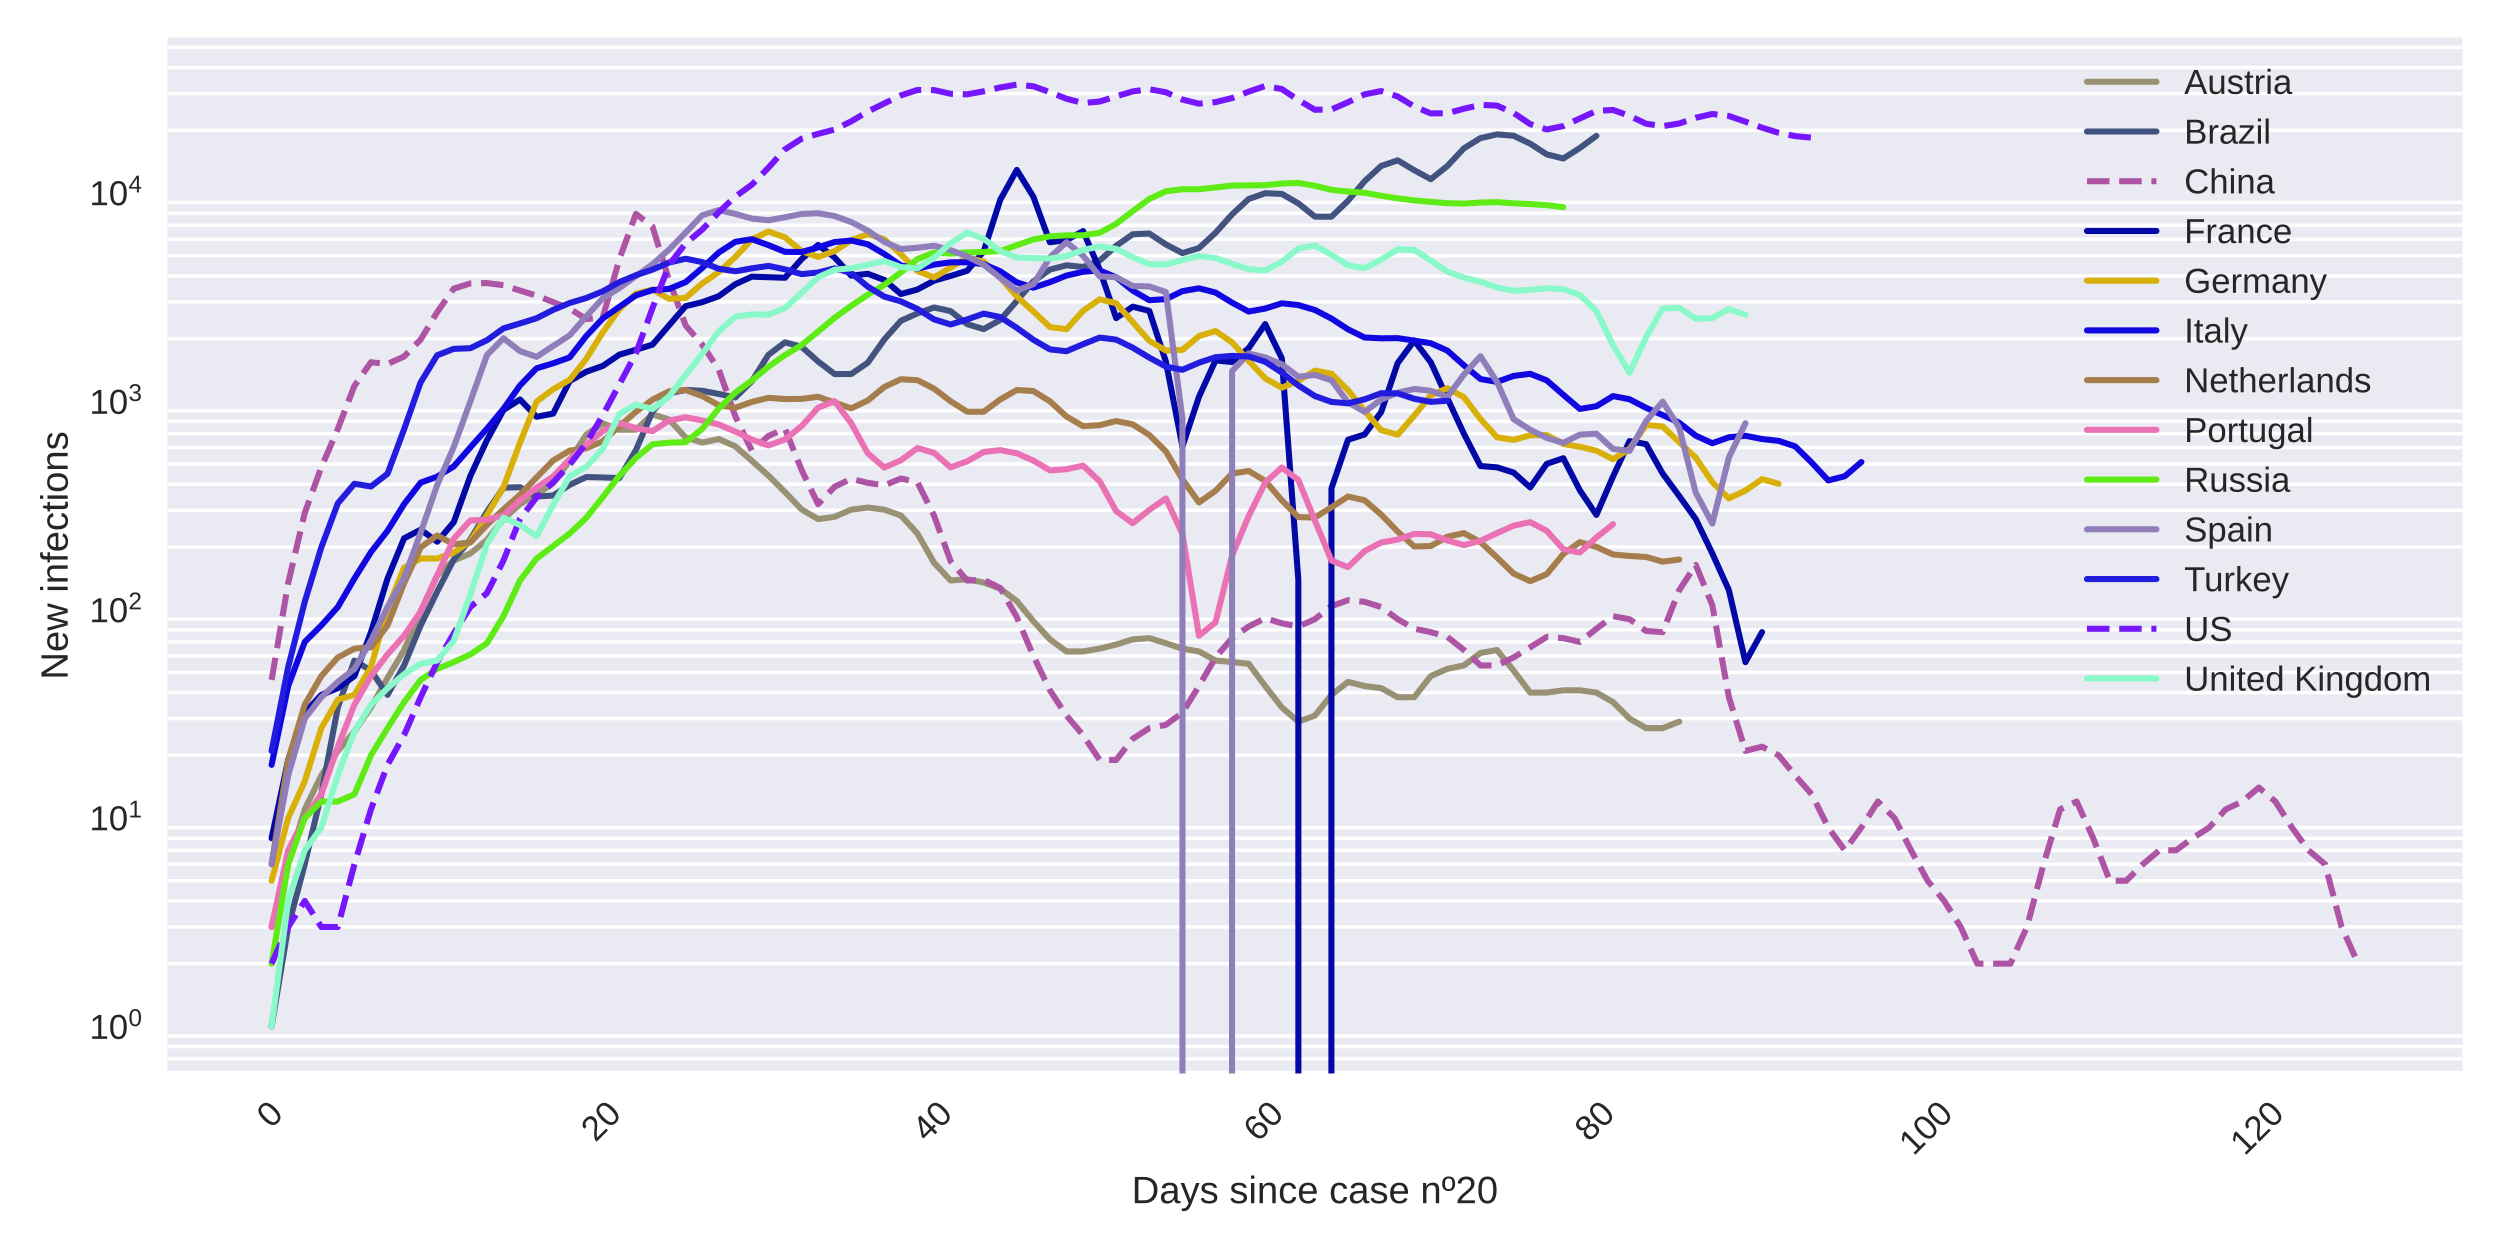 <?xml version="1.0" encoding="utf-8" standalone="no"?>
<!DOCTYPE svg PUBLIC "-//W3C//DTD SVG 1.1//EN"
  "http://www.w3.org/Graphics/SVG/1.1/DTD/svg11.dtd">
<!-- Created with matplotlib (https://matplotlib.org/) -->
<svg height="360pt" version="1.1" viewBox="0 0 720 360" width="720pt" xmlns="http://www.w3.org/2000/svg" xmlns:xlink="http://www.w3.org/1999/xlink">
 <defs>
  <style type="text/css">
*{stroke-linecap:butt;stroke-linejoin:round;}
  </style>
 </defs>
 <g id="figure_1">
  <g id="patch_1">
   <path d="M 0 360 
L 720 360 
L 720 0 
L 0 0 
z
" style="fill:#ffffff;"/>
  </g>
  <g id="axes_1">
   <g id="patch_2">
    <path d="M 48.178 309.155 
L 709.2 309.155 
L 709.2 10.8 
L 48.178 10.8 
z
" style="fill:#eaeaf2;"/>
   </g>
   <g id="matplotlib.axis_1">
    <g id="xtick_1">
     <g id="line2d_1"/>
     <g id="text_1">
      <!-- 0 -->
      <defs>
       <path d="M 51.703 34.422 
Q 51.703 24.516 49.828 17.75 
Q 47.953 10.984 44.703 6.812 
Q 41.453 2.641 37.062 0.828 
Q 32.672 -0.984 27.688 -0.984 
Q 22.656 -0.984 18.312 0.828 
Q 13.969 2.641 10.766 6.781 
Q 7.562 10.938 5.734 17.703 
Q 3.906 24.469 3.906 34.422 
Q 3.906 44.828 5.734 51.641 
Q 7.562 58.453 10.781 62.5 
Q 14.016 66.547 18.406 68.188 
Q 22.797 69.828 27.984 69.828 
Q 32.906 69.828 37.219 68.188 
Q 41.547 66.547 44.766 62.5 
Q 48 58.453 49.844 51.641 
Q 51.703 44.828 51.703 34.422 
z
M 42.781 34.422 
Q 42.781 42.625 41.797 48.062 
Q 40.828 53.516 38.922 56.766 
Q 37.016 60.016 34.25 61.359 
Q 31.5 62.703 27.984 62.703 
Q 24.266 62.703 21.438 61.328 
Q 18.609 59.969 16.672 56.719 
Q 14.75 53.469 13.766 48.016 
Q 12.797 42.578 12.797 34.422 
Q 12.797 26.516 13.797 21.094 
Q 14.797 15.672 16.719 12.375 
Q 18.656 9.078 21.438 7.641 
Q 24.219 6.203 27.781 6.203 
Q 31.25 6.203 34.031 7.641 
Q 36.812 9.078 38.734 12.375 
Q 40.672 15.672 41.719 21.094 
Q 42.781 26.516 42.781 34.422 
z
" id="LiberationSans-48"/>
      </defs>
      <g style="fill:#262626;" transform="translate(78.087 325.212)rotate(-45)scale(0.1 -0.1)">
       <use xlink:href="#LiberationSans-48"/>
      </g>
     </g>
    </g>
    <g id="xtick_2">
     <g id="line2d_2"/>
     <g id="text_2">
      <!-- 20 -->
      <defs>
       <path d="M 5.031 0 
L 5.031 6.203 
Q 7.516 11.922 11.109 16.281 
Q 14.703 20.656 18.656 24.188 
Q 22.609 27.734 26.484 30.766 
Q 30.375 33.797 33.5 36.812 
Q 36.625 39.844 38.547 43.156 
Q 40.484 46.484 40.484 50.688 
Q 40.484 53.609 39.594 55.828 
Q 38.719 58.062 37.062 59.562 
Q 35.406 61.078 33.078 61.828 
Q 30.766 62.594 27.938 62.594 
Q 25.297 62.594 22.969 61.859 
Q 20.656 61.141 18.844 59.672 
Q 17.047 58.203 15.891 56.031 
Q 14.75 53.859 14.406 50.984 
L 5.422 51.812 
Q 5.859 55.516 7.469 58.781 
Q 9.078 62.062 11.906 64.531 
Q 14.75 67 18.719 68.406 
Q 22.703 69.828 27.938 69.828 
Q 33.062 69.828 37.062 68.609 
Q 41.062 67.391 43.812 64.984 
Q 46.578 62.594 48.047 59.078 
Q 49.516 55.562 49.516 50.984 
Q 49.516 47.516 48.266 44.391 
Q 47.016 41.266 44.938 38.422 
Q 42.875 35.594 40.141 32.953 
Q 37.406 30.328 34.422 27.812 
Q 31.453 25.297 28.422 22.828 
Q 25.391 20.359 22.719 17.859 
Q 20.062 15.375 17.969 12.812 
Q 15.875 10.25 14.703 7.469 
L 50.594 7.469 
L 50.594 0 
z
" id="LiberationSans-50"/>
      </defs>
      <g style="fill:#262626;" transform="translate(171.506 329.144)rotate(-45)scale(0.1 -0.1)">
       <use xlink:href="#LiberationSans-50"/>
       <use x="55.615" xlink:href="#LiberationSans-48"/>
      </g>
     </g>
    </g>
    <g id="xtick_3">
     <g id="line2d_3"/>
     <g id="text_3">
      <!-- 40 -->
      <defs>
       <path d="M 43.016 15.578 
L 43.016 0 
L 34.719 0 
L 34.719 15.578 
L 2.297 15.578 
L 2.297 22.406 
L 33.797 68.797 
L 43.016 68.797 
L 43.016 22.516 
L 52.688 22.516 
L 52.688 15.578 
z
M 34.719 58.891 
Q 34.625 58.641 34.234 57.938 
Q 33.844 57.234 33.344 56.344 
Q 32.859 55.469 32.344 54.562 
Q 31.844 53.656 31.453 53.078 
L 13.812 27.094 
Q 13.578 26.703 13.109 26.062 
Q 12.641 25.438 12.156 24.781 
Q 11.672 24.125 11.172 23.484 
Q 10.688 22.859 10.406 22.516 
L 34.719 22.516 
z
" id="LiberationSans-52"/>
      </defs>
      <g style="fill:#262626;" transform="translate(266.892 329.144)rotate(-45)scale(0.1 -0.1)">
       <use xlink:href="#LiberationSans-52"/>
       <use x="55.615" xlink:href="#LiberationSans-48"/>
      </g>
     </g>
    </g>
    <g id="xtick_4">
     <g id="line2d_4"/>
     <g id="text_4">
      <!-- 60 -->
      <defs>
       <path d="M 51.219 22.516 
Q 51.219 17.328 49.781 13 
Q 48.344 8.688 45.531 5.578 
Q 42.719 2.484 38.562 0.75 
Q 34.422 -0.984 29 -0.984 
Q 23 -0.984 18.5 1.312 
Q 14.016 3.609 11.031 7.922 
Q 8.062 12.25 6.562 18.531 
Q 5.078 24.812 5.078 32.812 
Q 5.078 42 6.766 48.922 
Q 8.453 55.859 11.625 60.5 
Q 14.797 65.141 19.359 67.484 
Q 23.922 69.828 29.688 69.828 
Q 33.203 69.828 36.281 69.094 
Q 39.359 68.359 41.875 66.719 
Q 44.391 65.094 46.281 62.406 
Q 48.188 59.719 49.312 55.812 
L 40.922 54.297 
Q 39.547 58.734 36.547 60.719 
Q 33.547 62.703 29.594 62.703 
Q 25.984 62.703 23.047 60.984 
Q 20.125 59.281 18.062 55.875 
Q 16.016 52.484 14.906 47.359 
Q 13.812 42.234 13.812 35.406 
Q 16.219 39.844 20.562 42.156 
Q 24.906 44.484 30.516 44.484 
Q 35.203 44.484 39.016 42.969 
Q 42.828 41.453 45.531 38.594 
Q 48.25 35.75 49.734 31.672 
Q 51.219 27.594 51.219 22.516 
z
M 42.281 22.125 
Q 42.281 25.688 41.406 28.562 
Q 40.531 31.453 38.766 33.469 
Q 37.016 35.5 34.422 36.594 
Q 31.844 37.703 28.422 37.703 
Q 26.031 37.703 23.578 36.984 
Q 21.141 36.281 19.156 34.688 
Q 17.188 33.109 15.938 30.516 
Q 14.703 27.938 14.703 24.219 
Q 14.703 20.406 15.672 17.109 
Q 16.656 13.812 18.484 11.375 
Q 20.312 8.938 22.891 7.516 
Q 25.484 6.109 28.719 6.109 
Q 31.891 6.109 34.406 7.203 
Q 36.922 8.297 38.672 10.375 
Q 40.438 12.453 41.359 15.422 
Q 42.281 18.406 42.281 22.125 
z
" id="LiberationSans-54"/>
      </defs>
      <g style="fill:#262626;" transform="translate(362.277 329.144)rotate(-45)scale(0.1 -0.1)">
       <use xlink:href="#LiberationSans-54"/>
       <use x="55.615" xlink:href="#LiberationSans-48"/>
      </g>
     </g>
    </g>
    <g id="xtick_5">
     <g id="line2d_5"/>
     <g id="text_5">
      <!-- 80 -->
      <defs>
       <path d="M 51.266 19.188 
Q 51.266 14.797 49.875 11.109 
Q 48.484 7.422 45.625 4.734 
Q 42.781 2.047 38.328 0.531 
Q 33.891 -0.984 27.828 -0.984 
Q 21.781 -0.984 17.359 0.531 
Q 12.938 2.047 10.031 4.703 
Q 7.125 7.375 5.734 11.062 
Q 4.344 14.75 4.344 19.094 
Q 4.344 22.859 5.484 25.781 
Q 6.641 28.719 8.562 30.828 
Q 10.5 32.953 12.969 34.25 
Q 15.438 35.547 18.062 35.984 
L 18.062 36.188 
Q 15.188 36.859 12.906 38.375 
Q 10.641 39.891 9.094 42.016 
Q 7.562 44.141 6.75 46.719 
Q 5.953 49.312 5.953 52.203 
Q 5.953 55.812 7.344 59 
Q 8.734 62.203 11.469 64.625 
Q 14.203 67.047 18.25 68.438 
Q 22.312 69.828 27.641 69.828 
Q 33.25 69.828 37.375 68.406 
Q 41.5 67 44.203 64.578 
Q 46.922 62.156 48.234 58.938 
Q 49.562 55.719 49.562 52.094 
Q 49.562 49.266 48.75 46.672 
Q 47.953 44.094 46.406 41.969 
Q 44.875 39.844 42.594 38.344 
Q 40.328 36.859 37.359 36.281 
L 37.359 36.078 
Q 40.328 35.594 42.859 34.297 
Q 45.406 33.016 47.266 30.891 
Q 49.125 28.766 50.188 25.828 
Q 51.266 22.906 51.266 19.188 
z
M 40.438 51.609 
Q 40.438 54.203 39.766 56.344 
Q 39.109 58.5 37.594 60.031 
Q 36.078 61.578 33.641 62.422 
Q 31.203 63.281 27.641 63.281 
Q 24.172 63.281 21.781 62.422 
Q 19.391 61.578 17.844 60.031 
Q 16.312 58.5 15.625 56.344 
Q 14.938 54.203 14.938 51.609 
Q 14.938 49.562 15.469 47.406 
Q 16.016 45.266 17.422 43.5 
Q 18.844 41.75 21.328 40.625 
Q 23.828 39.5 27.734 39.5 
Q 31.891 39.5 34.406 40.625 
Q 36.922 41.75 38.25 43.5 
Q 39.594 45.266 40.016 47.406 
Q 40.438 49.562 40.438 51.609 
z
M 42.141 20.016 
Q 42.141 22.516 41.453 24.828 
Q 40.766 27.156 39.109 28.938 
Q 37.453 30.719 34.641 31.812 
Q 31.844 32.906 27.641 32.906 
Q 23.781 32.906 21.062 31.812 
Q 18.359 30.719 16.672 28.906 
Q 14.984 27.094 14.203 24.719 
Q 13.422 22.359 13.422 19.828 
Q 13.422 16.656 14.203 14.031 
Q 14.984 11.422 16.688 9.547 
Q 18.406 7.672 21.188 6.641 
Q 23.969 5.609 27.938 5.609 
Q 31.938 5.609 34.672 6.641 
Q 37.406 7.672 39.062 9.547 
Q 40.719 11.422 41.422 14.078 
Q 42.141 16.75 42.141 20.016 
z
" id="LiberationSans-56"/>
      </defs>
      <g style="fill:#262626;" transform="translate(457.663 329.144)rotate(-45)scale(0.1 -0.1)">
       <use xlink:href="#LiberationSans-56"/>
       <use x="55.615" xlink:href="#LiberationSans-48"/>
      </g>
     </g>
    </g>
    <g id="xtick_6">
     <g id="line2d_6"/>
     <g id="text_6">
      <!-- 100 -->
      <defs>
       <path d="M 7.625 0 
L 7.625 7.469 
L 25.141 7.469 
L 25.141 60.406 
L 9.625 49.312 
L 9.625 57.625 
L 25.875 68.797 
L 33.984 68.797 
L 33.984 7.469 
L 50.734 7.469 
L 50.734 0 
z
" id="LiberationSans-49"/>
      </defs>
      <g style="fill:#262626;" transform="translate(551.083 333.076)rotate(-45)scale(0.1 -0.1)">
       <use xlink:href="#LiberationSans-49"/>
       <use x="55.615" xlink:href="#LiberationSans-48"/>
       <use x="111.23" xlink:href="#LiberationSans-48"/>
      </g>
     </g>
    </g>
    <g id="xtick_7">
     <g id="line2d_7"/>
     <g id="text_7">
      <!-- 120 -->
      <g style="fill:#262626;" transform="translate(646.468 333.076)rotate(-45)scale(0.1 -0.1)">
       <use xlink:href="#LiberationSans-49"/>
       <use x="55.615" xlink:href="#LiberationSans-50"/>
       <use x="111.23" xlink:href="#LiberationSans-48"/>
      </g>
     </g>
    </g>
    <g id="text_8">
     <!-- Days since case nº20 -->
     <defs>
      <path d="M 67.438 35.109 
Q 67.438 26.516 64.844 19.938 
Q 62.25 13.375 57.75 8.953 
Q 53.266 4.547 47.141 2.266 
Q 41.016 0 33.938 0 
L 8.203 0 
L 8.203 68.797 
L 30.953 68.797 
Q 38.922 68.797 45.625 66.812 
Q 52.344 64.844 57.172 60.719 
Q 62.016 56.594 64.719 50.234 
Q 67.438 43.891 67.438 35.109 
z
M 58.062 35.109 
Q 58.062 42.094 56.047 47.047 
Q 54.047 52 50.438 55.172 
Q 46.828 58.344 41.797 59.828 
Q 36.766 61.328 30.766 61.328 
L 17.531 61.328 
L 17.531 7.469 
L 32.859 7.469 
Q 38.281 7.469 42.891 9.219 
Q 47.516 10.984 50.875 14.453 
Q 54.25 17.922 56.156 23.094 
Q 58.062 28.266 58.062 35.109 
z
" id="LiberationSans-68"/>
      <path d="M 20.219 -0.984 
Q 12.25 -0.984 8.25 3.219 
Q 4.25 7.422 4.25 14.75 
Q 4.25 19.969 6.219 23.312 
Q 8.203 26.656 11.391 28.562 
Q 14.594 30.469 18.688 31.203 
Q 22.797 31.938 27.047 32.031 
L 38.922 32.234 
L 38.922 35.109 
Q 38.922 38.375 38.234 40.672 
Q 37.547 42.969 36.125 44.375 
Q 34.719 45.797 32.594 46.453 
Q 30.469 47.125 27.594 47.125 
Q 25.047 47.125 23 46.75 
Q 20.953 46.391 19.438 45.438 
Q 17.922 44.484 16.984 42.844 
Q 16.062 41.219 15.766 38.719 
L 6.594 39.547 
Q 7.078 42.672 8.438 45.281 
Q 9.812 47.906 12.328 49.797 
Q 14.844 51.703 18.625 52.75 
Q 22.406 53.812 27.781 53.812 
Q 37.75 53.812 42.766 49.234 
Q 47.797 44.672 47.797 36.031 
L 47.797 13.281 
Q 47.797 9.375 48.828 7.391 
Q 49.859 5.422 52.734 5.422 
Q 53.469 5.422 54.203 5.516 
Q 54.938 5.609 55.609 5.766 
L 55.609 0.297 
Q 53.953 -0.094 52.312 -0.281 
Q 50.688 -0.484 48.828 -0.484 
Q 46.344 -0.484 44.562 0.172 
Q 42.781 0.828 41.656 2.172 
Q 40.531 3.516 39.938 5.484 
Q 39.359 7.469 39.203 10.109 
L 38.922 10.109 
Q 37.5 7.562 35.812 5.516 
Q 34.125 3.469 31.875 2.031 
Q 29.641 0.594 26.781 -0.188 
Q 23.922 -0.984 20.219 -0.984 
z
M 22.219 5.609 
Q 26.422 5.609 29.562 7.141 
Q 32.719 8.688 34.781 11.078 
Q 36.859 13.484 37.891 16.312 
Q 38.922 19.141 38.922 21.734 
L 38.922 26.078 
L 29.297 25.875 
Q 26.078 25.828 23.172 25.406 
Q 20.266 25 18.062 23.781 
Q 15.875 22.562 14.578 20.359 
Q 13.281 18.172 13.281 14.594 
Q 13.281 10.297 15.594 7.953 
Q 17.922 5.609 22.219 5.609 
z
" id="LiberationSans-97"/>
      <path d="M 29.5 0 
Q 27.641 -4.781 25.703 -8.609 
Q 23.781 -12.453 21.391 -15.156 
Q 19 -17.875 16.062 -19.312 
Q 13.141 -20.75 9.328 -20.75 
Q 7.672 -20.75 6.25 -20.656 
Q 4.828 -20.562 3.266 -20.219 
L 3.266 -13.625 
Q 4.203 -13.766 5.375 -13.844 
Q 6.547 -13.922 7.375 -13.922 
Q 11.234 -13.922 14.547 -11.031 
Q 17.875 -8.156 20.359 -1.859 
L 21.188 0.25 
L 0.25 52.828 
L 9.625 52.828 
L 20.75 23.641 
Q 21.234 22.312 21.984 20.109 
Q 22.75 17.922 23.5 15.719 
Q 24.266 13.531 24.844 11.766 
Q 25.438 10.016 25.531 9.578 
Q 25.688 10.109 26.25 11.688 
Q 26.812 13.281 27.516 15.234 
Q 28.219 17.188 28.953 19.188 
Q 29.688 21.188 30.172 22.656 
L 40.531 52.828 
L 49.812 52.828 
z
" id="LiberationSans-121"/>
      <path d="M 46.391 14.594 
Q 46.391 10.891 44.938 7.984 
Q 43.5 5.078 40.766 3.094 
Q 38.031 1.125 34.047 0.062 
Q 30.078 -0.984 24.953 -0.984 
Q 20.359 -0.984 16.672 -0.266 
Q 12.984 0.438 10.203 2 
Q 7.422 3.562 5.531 6.125 
Q 3.656 8.688 2.781 12.406 
L 10.547 13.922 
Q 11.672 9.672 15.188 7.688 
Q 18.703 5.719 24.953 5.719 
Q 27.781 5.719 30.141 6.109 
Q 32.516 6.5 34.219 7.453 
Q 35.938 8.406 36.891 9.984 
Q 37.844 11.578 37.844 13.922 
Q 37.844 16.312 36.719 17.844 
Q 35.594 19.391 33.594 20.406 
Q 31.594 21.438 28.734 22.188 
Q 25.875 22.953 22.469 23.875 
Q 19.281 24.703 16.156 25.734 
Q 13.031 26.766 10.516 28.438 
Q 8.016 30.125 6.453 32.609 
Q 4.891 35.109 4.891 38.875 
Q 4.891 46.094 10.031 49.875 
Q 15.188 53.656 25.047 53.656 
Q 33.797 53.656 38.938 50.578 
Q 44.094 47.516 45.453 40.719 
L 37.547 39.75 
Q 37.109 41.797 35.938 43.188 
Q 34.766 44.578 33.109 45.438 
Q 31.453 46.297 29.375 46.656 
Q 27.297 47.016 25.047 47.016 
Q 19.094 47.016 16.25 45.203 
Q 13.422 43.406 13.422 39.75 
Q 13.422 37.594 14.469 36.203 
Q 15.531 34.812 17.406 33.859 
Q 19.281 32.906 21.922 32.203 
Q 24.562 31.5 27.734 30.719 
Q 29.828 30.172 32.031 29.562 
Q 34.234 28.953 36.297 28.094 
Q 38.375 27.25 40.203 26.094 
Q 42.047 24.953 43.406 23.344 
Q 44.781 21.734 45.578 19.578 
Q 46.391 17.438 46.391 14.594 
z
" id="LiberationSans-115"/>
      <path id="LiberationSans-32"/>
      <path d="M 6.688 64.062 
L 6.688 72.469 
L 15.484 72.469 
L 15.484 64.062 
z
M 6.688 0 
L 6.688 52.828 
L 15.484 52.828 
L 15.484 0 
z
" id="LiberationSans-105"/>
      <path d="M 40.281 0 
L 40.281 33.5 
Q 40.281 37.359 39.719 39.938 
Q 39.156 42.531 37.891 44.109 
Q 36.625 45.703 34.547 46.359 
Q 32.469 47.016 29.391 47.016 
Q 26.266 47.016 23.75 45.922 
Q 21.234 44.828 19.453 42.75 
Q 17.672 40.672 16.688 37.625 
Q 15.719 34.578 15.719 30.609 
L 15.719 0 
L 6.938 0 
L 6.938 41.547 
Q 6.938 43.219 6.906 45.047 
Q 6.891 46.875 6.828 48.5 
Q 6.781 50.141 6.734 51.312 
Q 6.688 52.484 6.641 52.828 
L 14.938 52.828 
Q 14.984 52.594 15.031 51.516 
Q 15.094 50.438 15.156 49.047 
Q 15.234 47.656 15.281 46.219 
Q 15.328 44.781 15.328 43.797 
L 15.484 43.797 
Q 16.75 46.094 18.266 47.953 
Q 19.781 49.812 21.781 51.094 
Q 23.781 52.391 26.359 53.094 
Q 28.953 53.812 32.375 53.812 
Q 36.766 53.812 39.938 52.734 
Q 43.109 51.656 45.156 49.406 
Q 47.219 47.172 48.172 43.625 
Q 49.125 40.094 49.125 35.203 
L 49.125 0 
z
" id="LiberationSans-110"/>
      <path d="M 13.422 26.656 
Q 13.422 22.125 14.078 18.312 
Q 14.75 14.5 16.312 11.734 
Q 17.875 8.984 20.438 7.469 
Q 23 5.953 26.766 5.953 
Q 31.453 5.953 34.594 8.484 
Q 37.75 11.031 38.484 16.312 
L 47.359 15.719 
Q 46.922 12.453 45.453 9.422 
Q 44 6.391 41.484 4.094 
Q 38.969 1.812 35.344 0.406 
Q 31.734 -0.984 27 -0.984 
Q 20.797 -0.984 16.453 1.109 
Q 12.109 3.219 9.391 6.906 
Q 6.688 10.594 5.469 15.594 
Q 4.25 20.609 4.25 26.469 
Q 4.25 31.781 5.125 35.859 
Q 6 39.938 7.594 42.984 
Q 9.188 46.047 11.328 48.125 
Q 13.484 50.203 15.984 51.438 
Q 18.5 52.688 21.281 53.25 
Q 24.078 53.812 26.906 53.812 
Q 31.344 53.812 34.812 52.594 
Q 38.281 51.375 40.797 49.25 
Q 43.312 47.125 44.875 44.234 
Q 46.438 41.359 47.078 38.031 
L 38.031 37.359 
Q 37.359 41.75 34.562 44.328 
Q 31.781 46.922 26.656 46.922 
Q 22.906 46.922 20.391 45.672 
Q 17.875 44.438 16.312 41.922 
Q 14.75 39.406 14.078 35.594 
Q 13.422 31.781 13.422 26.656 
z
" id="LiberationSans-99"/>
      <path d="M 13.484 24.562 
Q 13.484 20.406 14.328 16.906 
Q 15.188 13.422 16.969 10.906 
Q 18.75 8.406 21.531 7 
Q 24.312 5.609 28.219 5.609 
Q 33.938 5.609 37.375 7.906 
Q 40.828 10.203 42.047 13.719 
L 49.75 11.531 
Q 48.922 9.328 47.438 7.109 
Q 45.953 4.891 43.453 3.094 
Q 40.969 1.312 37.234 0.156 
Q 33.5 -0.984 28.219 -0.984 
Q 16.5 -0.984 10.375 6 
Q 4.25 12.984 4.25 26.766 
Q 4.25 34.188 6.094 39.328 
Q 7.953 44.484 11.172 47.703 
Q 14.406 50.922 18.703 52.359 
Q 23 53.812 27.875 53.812 
Q 34.516 53.812 38.984 51.656 
Q 43.453 49.516 46.156 45.719 
Q 48.875 41.938 50.016 36.812 
Q 51.172 31.688 51.172 25.734 
L 51.172 24.562 
z
M 42.094 31.297 
Q 41.359 39.656 37.844 43.484 
Q 34.328 47.312 27.734 47.312 
Q 25.531 47.312 23.109 46.609 
Q 20.703 45.906 18.656 44.094 
Q 16.609 42.281 15.188 39.172 
Q 13.766 36.078 13.578 31.297 
z
" id="LiberationSans-101"/>
      <path d="M 35.297 50.875 
Q 35.297 41.703 31 36.734 
Q 26.703 31.781 18.172 31.781 
Q 9.969 31.781 5.641 36.688 
Q 1.312 41.609 1.312 50.875 
Q 1.312 55.328 2.359 58.859 
Q 3.422 62.406 5.547 64.859 
Q 7.672 67.328 10.859 68.625 
Q 14.062 69.922 18.359 69.922 
Q 22.906 69.922 26.094 68.625 
Q 29.297 67.328 31.344 64.891 
Q 33.406 62.453 34.344 58.906 
Q 35.297 55.375 35.297 50.875 
z
M 28.031 50.875 
Q 28.031 54.938 27.422 57.609 
Q 26.812 60.297 25.578 61.891 
Q 24.359 63.484 22.594 64.141 
Q 20.844 64.797 18.5 64.797 
Q 16.156 64.797 14.328 64.141 
Q 12.5 63.484 11.25 61.859 
Q 10.016 60.25 9.375 57.562 
Q 8.734 54.891 8.734 50.875 
Q 8.734 46.781 9.422 44.094 
Q 10.109 41.406 11.344 39.797 
Q 12.594 38.188 14.297 37.547 
Q 16.016 36.922 18.109 36.922 
Q 20.516 36.922 22.344 37.547 
Q 24.172 38.188 25.438 39.797 
Q 26.703 41.406 27.359 44.094 
Q 28.031 46.781 28.031 50.875 
z
" id="LiberationSans-186"/>
     </defs>
     <g style="fill:#262626;" transform="translate(325.934 346.515)scale(0.11 -0.11)">
      <use xlink:href="#LiberationSans-68"/>
      <use x="72.217" xlink:href="#LiberationSans-97"/>
      <use x="127.832" xlink:href="#LiberationSans-121"/>
      <use x="177.832" xlink:href="#LiberationSans-115"/>
      <use x="227.832" xlink:href="#LiberationSans-32"/>
      <use x="255.615" xlink:href="#LiberationSans-115"/>
      <use x="305.615" xlink:href="#LiberationSans-105"/>
      <use x="327.832" xlink:href="#LiberationSans-110"/>
      <use x="383.447" xlink:href="#LiberationSans-99"/>
      <use x="433.447" xlink:href="#LiberationSans-101"/>
      <use x="489.062" xlink:href="#LiberationSans-32"/>
      <use x="516.846" xlink:href="#LiberationSans-99"/>
      <use x="566.846" xlink:href="#LiberationSans-97"/>
      <use x="622.461" xlink:href="#LiberationSans-115"/>
      <use x="672.461" xlink:href="#LiberationSans-101"/>
      <use x="728.076" xlink:href="#LiberationSans-32"/>
      <use x="755.859" xlink:href="#LiberationSans-110"/>
      <use x="811.475" xlink:href="#LiberationSans-186"/>
      <use x="847.998" xlink:href="#LiberationSans-50"/>
      <use x="903.613" xlink:href="#LiberationSans-48"/>
     </g>
    </g>
   </g>
   <g id="matplotlib.axis_2">
    <g id="ytick_1">
     <g id="line2d_8"/>
     <g id="text_9">
      <!-- $\mathdefault{10^{0}}$ -->
      <g style="fill:#262626;" transform="translate(25.778 299.217)scale(0.1 -0.1)">
       <use transform="translate(0 0.141)" xlink:href="#LiberationSans-49"/>
       <use transform="translate(55.615 0.141)" xlink:href="#LiberationSans-48"/>
       <use transform="translate(112.155 37.12)scale(0.7)" xlink:href="#LiberationSans-48"/>
      </g>
     </g>
    </g>
    <g id="ytick_2">
     <g id="line2d_9"/>
     <g id="text_10">
      <!-- $\mathdefault{10^{1}}$ -->
      <g style="fill:#262626;" transform="translate(25.778 239.211)scale(0.1 -0.1)">
       <use transform="translate(0 0.863)" xlink:href="#LiberationSans-49"/>
       <use transform="translate(55.615 0.863)" xlink:href="#LiberationSans-48"/>
       <use transform="translate(112.155 37.842)scale(0.7)" xlink:href="#LiberationSans-49"/>
      </g>
     </g>
    </g>
    <g id="ytick_3">
     <g id="line2d_10"/>
     <g id="text_11">
      <!-- $\mathdefault{10^{2}}$ -->
      <g style="fill:#262626;" transform="translate(25.778 179.204)scale(0.1 -0.1)">
       <use transform="translate(0 0.141)" xlink:href="#LiberationSans-49"/>
       <use transform="translate(55.615 0.141)" xlink:href="#LiberationSans-48"/>
       <use transform="translate(112.155 37.12)scale(0.7)" xlink:href="#LiberationSans-50"/>
      </g>
     </g>
    </g>
    <g id="ytick_4">
     <g id="line2d_11"/>
     <g id="text_12">
      <!-- $\mathdefault{10^{3}}$ -->
      <defs>
       <path d="M 51.219 19 
Q 51.219 14.266 49.672 10.547 
Q 48.141 6.844 45.188 4.266 
Q 42.234 1.703 37.859 0.359 
Q 33.5 -0.984 27.875 -0.984 
Q 21.484 -0.984 17.109 0.609 
Q 12.75 2.203 9.906 4.812 
Q 7.078 7.422 5.656 10.766 
Q 4.25 14.109 3.812 17.672 
L 12.891 18.5 
Q 13.281 15.766 14.328 13.516 
Q 15.375 11.281 17.188 9.672 
Q 19 8.062 21.625 7.172 
Q 24.266 6.297 27.875 6.297 
Q 34.516 6.297 38.297 9.562 
Q 42.094 12.844 42.094 19.281 
Q 42.094 23.094 40.406 25.406 
Q 38.719 27.734 36.203 29.031 
Q 33.688 30.328 30.734 30.766 
Q 27.781 31.203 25.297 31.203 
L 20.312 31.203 
L 20.312 38.812 
L 25.094 38.812 
Q 27.594 38.812 30.266 39.328 
Q 32.953 39.844 35.172 41.188 
Q 37.406 42.531 38.844 44.828 
Q 40.281 47.125 40.281 50.688 
Q 40.281 56.203 37.031 59.391 
Q 33.797 62.594 27.391 62.594 
Q 21.578 62.594 17.984 59.609 
Q 14.406 56.641 13.812 51.219 
L 4.984 51.906 
Q 5.516 56.453 7.469 59.812 
Q 9.422 63.188 12.422 65.406 
Q 15.438 67.625 19.281 68.719 
Q 23.141 69.828 27.484 69.828 
Q 33.25 69.828 37.391 68.375 
Q 41.547 66.938 44.188 64.469 
Q 46.828 62.016 48.062 58.688 
Q 49.312 55.375 49.312 51.609 
Q 49.312 48.578 48.484 45.938 
Q 47.656 43.312 45.891 41.203 
Q 44.141 39.109 41.422 37.594 
Q 38.719 36.078 34.906 35.297 
L 34.906 35.109 
Q 39.062 34.672 42.141 33.219 
Q 45.219 31.781 47.219 29.625 
Q 49.219 27.484 50.219 24.75 
Q 51.219 22.016 51.219 19 
z
" id="LiberationSans-51"/>
      </defs>
      <g style="fill:#262626;" transform="translate(25.778 119.197)scale(0.1 -0.1)">
       <use transform="translate(0 0.141)" xlink:href="#LiberationSans-49"/>
       <use transform="translate(55.615 0.141)" xlink:href="#LiberationSans-48"/>
       <use transform="translate(112.155 37.12)scale(0.7)" xlink:href="#LiberationSans-51"/>
      </g>
     </g>
    </g>
    <g id="ytick_5">
     <g id="line2d_12"/>
     <g id="text_13">
      <!-- $\mathdefault{10^{4}}$ -->
      <g style="fill:#262626;" transform="translate(25.778 59.191)scale(0.1 -0.1)">
       <use transform="translate(0 0.863)" xlink:href="#LiberationSans-49"/>
       <use transform="translate(55.615 0.863)" xlink:href="#LiberationSans-48"/>
       <use transform="translate(112.155 37.842)scale(0.7)" xlink:href="#LiberationSans-52"/>
      </g>
     </g>
    </g>
    <g id="ytick_6">
     <g id="line2d_13">
      <path clip-path="url(#p4ffac5561c)" d="M 48.178 308.906 
L 709.2 308.906 
" style="fill:none;stroke:#ffffff;stroke-linecap:round;"/>
     </g>
     <g id="line2d_14"/>
    </g>
    <g id="ytick_7">
     <g id="line2d_15">
      <path clip-path="url(#p4ffac5561c)" d="M 48.178 304.889 
L 709.2 304.889 
" style="fill:none;stroke:#ffffff;stroke-linecap:round;"/>
     </g>
     <g id="line2d_16"/>
    </g>
    <g id="ytick_8">
     <g id="line2d_17">
      <path clip-path="url(#p4ffac5561c)" d="M 48.178 301.409 
L 709.2 301.409 
" style="fill:none;stroke:#ffffff;stroke-linecap:round;"/>
     </g>
     <g id="line2d_18"/>
    </g>
    <g id="ytick_9">
     <g id="line2d_19">
      <path clip-path="url(#p4ffac5561c)" d="M 48.178 298.34 
L 709.2 298.34 
" style="fill:none;stroke:#ffffff;stroke-linecap:round;"/>
     </g>
     <g id="line2d_20"/>
    </g>
    <g id="ytick_10">
     <g id="line2d_21">
      <path clip-path="url(#p4ffac5561c)" d="M 48.178 277.53 
L 709.2 277.53 
" style="fill:none;stroke:#ffffff;stroke-linecap:round;"/>
     </g>
     <g id="line2d_22"/>
    </g>
    <g id="ytick_11">
     <g id="line2d_23">
      <path clip-path="url(#p4ffac5561c)" d="M 48.178 266.963 
L 709.2 266.963 
" style="fill:none;stroke:#ffffff;stroke-linecap:round;"/>
     </g>
     <g id="line2d_24"/>
    </g>
    <g id="ytick_12">
     <g id="line2d_25">
      <path clip-path="url(#p4ffac5561c)" d="M 48.178 259.466 
L 709.2 259.466 
" style="fill:none;stroke:#ffffff;stroke-linecap:round;"/>
     </g>
     <g id="line2d_26"/>
    </g>
    <g id="ytick_13">
     <g id="line2d_27">
      <path clip-path="url(#p4ffac5561c)" d="M 48.178 253.651 
L 709.2 253.651 
" style="fill:none;stroke:#ffffff;stroke-linecap:round;"/>
     </g>
     <g id="line2d_28"/>
    </g>
    <g id="ytick_14">
     <g id="line2d_29">
      <path clip-path="url(#p4ffac5561c)" d="M 48.178 248.9 
L 709.2 248.9 
" style="fill:none;stroke:#ffffff;stroke-linecap:round;"/>
     </g>
     <g id="line2d_30"/>
    </g>
    <g id="ytick_15">
     <g id="line2d_31">
      <path clip-path="url(#p4ffac5561c)" d="M 48.178 244.882 
L 709.2 244.882 
" style="fill:none;stroke:#ffffff;stroke-linecap:round;"/>
     </g>
     <g id="line2d_32"/>
    </g>
    <g id="ytick_16">
     <g id="line2d_33">
      <path clip-path="url(#p4ffac5561c)" d="M 48.178 241.402 
L 709.2 241.402 
" style="fill:none;stroke:#ffffff;stroke-linecap:round;"/>
     </g>
     <g id="line2d_34"/>
    </g>
    <g id="ytick_17">
     <g id="line2d_35">
      <path clip-path="url(#p4ffac5561c)" d="M 48.178 238.333 
L 709.2 238.333 
" style="fill:none;stroke:#ffffff;stroke-linecap:round;"/>
     </g>
     <g id="line2d_36"/>
    </g>
    <g id="ytick_18">
     <g id="line2d_37">
      <path clip-path="url(#p4ffac5561c)" d="M 48.178 217.523 
L 709.2 217.523 
" style="fill:none;stroke:#ffffff;stroke-linecap:round;"/>
     </g>
     <g id="line2d_38"/>
    </g>
    <g id="ytick_19">
     <g id="line2d_39">
      <path clip-path="url(#p4ffac5561c)" d="M 48.178 206.957 
L 709.2 206.957 
" style="fill:none;stroke:#ffffff;stroke-linecap:round;"/>
     </g>
     <g id="line2d_40"/>
    </g>
    <g id="ytick_20">
     <g id="line2d_41">
      <path clip-path="url(#p4ffac5561c)" d="M 48.178 199.46 
L 709.2 199.46 
" style="fill:none;stroke:#ffffff;stroke-linecap:round;"/>
     </g>
     <g id="line2d_42"/>
    </g>
    <g id="ytick_21">
     <g id="line2d_43">
      <path clip-path="url(#p4ffac5561c)" d="M 48.178 193.644 
L 709.2 193.644 
" style="fill:none;stroke:#ffffff;stroke-linecap:round;"/>
     </g>
     <g id="line2d_44"/>
    </g>
    <g id="ytick_22">
     <g id="line2d_45">
      <path clip-path="url(#p4ffac5561c)" d="M 48.178 188.893 
L 709.2 188.893 
" style="fill:none;stroke:#ffffff;stroke-linecap:round;"/>
     </g>
     <g id="line2d_46"/>
    </g>
    <g id="ytick_23">
     <g id="line2d_47">
      <path clip-path="url(#p4ffac5561c)" d="M 48.178 184.876 
L 709.2 184.876 
" style="fill:none;stroke:#ffffff;stroke-linecap:round;"/>
     </g>
     <g id="line2d_48"/>
    </g>
    <g id="ytick_24">
     <g id="line2d_49">
      <path clip-path="url(#p4ffac5561c)" d="M 48.178 181.396 
L 709.2 181.396 
" style="fill:none;stroke:#ffffff;stroke-linecap:round;"/>
     </g>
     <g id="line2d_50"/>
    </g>
    <g id="ytick_25">
     <g id="line2d_51">
      <path clip-path="url(#p4ffac5561c)" d="M 48.178 178.326 
L 709.2 178.326 
" style="fill:none;stroke:#ffffff;stroke-linecap:round;"/>
     </g>
     <g id="line2d_52"/>
    </g>
    <g id="ytick_26">
     <g id="line2d_53">
      <path clip-path="url(#p4ffac5561c)" d="M 48.178 157.517 
L 709.2 157.517 
" style="fill:none;stroke:#ffffff;stroke-linecap:round;"/>
     </g>
     <g id="line2d_54"/>
    </g>
    <g id="ytick_27">
     <g id="line2d_55">
      <path clip-path="url(#p4ffac5561c)" d="M 48.178 146.95 
L 709.2 146.95 
" style="fill:none;stroke:#ffffff;stroke-linecap:round;"/>
     </g>
     <g id="line2d_56"/>
    </g>
    <g id="ytick_28">
     <g id="line2d_57">
      <path clip-path="url(#p4ffac5561c)" d="M 48.178 139.453 
L 709.2 139.453 
" style="fill:none;stroke:#ffffff;stroke-linecap:round;"/>
     </g>
     <g id="line2d_58"/>
    </g>
    <g id="ytick_29">
     <g id="line2d_59">
      <path clip-path="url(#p4ffac5561c)" d="M 48.178 133.638 
L 709.2 133.638 
" style="fill:none;stroke:#ffffff;stroke-linecap:round;"/>
     </g>
     <g id="line2d_60"/>
    </g>
    <g id="ytick_30">
     <g id="line2d_61">
      <path clip-path="url(#p4ffac5561c)" d="M 48.178 128.886 
L 709.2 128.886 
" style="fill:none;stroke:#ffffff;stroke-linecap:round;"/>
     </g>
     <g id="line2d_62"/>
    </g>
    <g id="ytick_31">
     <g id="line2d_63">
      <path clip-path="url(#p4ffac5561c)" d="M 48.178 124.869 
L 709.2 124.869 
" style="fill:none;stroke:#ffffff;stroke-linecap:round;"/>
     </g>
     <g id="line2d_64"/>
    </g>
    <g id="ytick_32">
     <g id="line2d_65">
      <path clip-path="url(#p4ffac5561c)" d="M 48.178 121.389 
L 709.2 121.389 
" style="fill:none;stroke:#ffffff;stroke-linecap:round;"/>
     </g>
     <g id="line2d_66"/>
    </g>
    <g id="ytick_33">
     <g id="line2d_67">
      <path clip-path="url(#p4ffac5561c)" d="M 48.178 118.32 
L 709.2 118.32 
" style="fill:none;stroke:#ffffff;stroke-linecap:round;"/>
     </g>
     <g id="line2d_68"/>
    </g>
    <g id="ytick_34">
     <g id="line2d_69">
      <path clip-path="url(#p4ffac5561c)" d="M 48.178 97.51 
L 709.2 97.51 
" style="fill:none;stroke:#ffffff;stroke-linecap:round;"/>
     </g>
     <g id="line2d_70"/>
    </g>
    <g id="ytick_35">
     <g id="line2d_71">
      <path clip-path="url(#p4ffac5561c)" d="M 48.178 86.944 
L 709.2 86.944 
" style="fill:none;stroke:#ffffff;stroke-linecap:round;"/>
     </g>
     <g id="line2d_72"/>
    </g>
    <g id="ytick_36">
     <g id="line2d_73">
      <path clip-path="url(#p4ffac5561c)" d="M 48.178 79.446 
L 709.2 79.446 
" style="fill:none;stroke:#ffffff;stroke-linecap:round;"/>
     </g>
     <g id="line2d_74"/>
    </g>
    <g id="ytick_37">
     <g id="line2d_75">
      <path clip-path="url(#p4ffac5561c)" d="M 48.178 73.631 
L 709.2 73.631 
" style="fill:none;stroke:#ffffff;stroke-linecap:round;"/>
     </g>
     <g id="line2d_76"/>
    </g>
    <g id="ytick_38">
     <g id="line2d_77">
      <path clip-path="url(#p4ffac5561c)" d="M 48.178 68.88 
L 709.2 68.88 
" style="fill:none;stroke:#ffffff;stroke-linecap:round;"/>
     </g>
     <g id="line2d_78"/>
    </g>
    <g id="ytick_39">
     <g id="line2d_79">
      <path clip-path="url(#p4ffac5561c)" d="M 48.178 64.862 
L 709.2 64.862 
" style="fill:none;stroke:#ffffff;stroke-linecap:round;"/>
     </g>
     <g id="line2d_80"/>
    </g>
    <g id="ytick_40">
     <g id="line2d_81">
      <path clip-path="url(#p4ffac5561c)" d="M 48.178 61.383 
L 709.2 61.383 
" style="fill:none;stroke:#ffffff;stroke-linecap:round;"/>
     </g>
     <g id="line2d_82"/>
    </g>
    <g id="ytick_41">
     <g id="line2d_83">
      <path clip-path="url(#p4ffac5561c)" d="M 48.178 58.313 
L 709.2 58.313 
" style="fill:none;stroke:#ffffff;stroke-linecap:round;"/>
     </g>
     <g id="line2d_84"/>
    </g>
    <g id="ytick_42">
     <g id="line2d_85">
      <path clip-path="url(#p4ffac5561c)" d="M 48.178 37.504 
L 709.2 37.504 
" style="fill:none;stroke:#ffffff;stroke-linecap:round;"/>
     </g>
     <g id="line2d_86"/>
    </g>
    <g id="ytick_43">
     <g id="line2d_87">
      <path clip-path="url(#p4ffac5561c)" d="M 48.178 26.937 
L 709.2 26.937 
" style="fill:none;stroke:#ffffff;stroke-linecap:round;"/>
     </g>
     <g id="line2d_88"/>
    </g>
    <g id="ytick_44">
     <g id="line2d_89">
      <path clip-path="url(#p4ffac5561c)" d="M 48.178 19.44 
L 709.2 19.44 
" style="fill:none;stroke:#ffffff;stroke-linecap:round;"/>
     </g>
     <g id="line2d_90"/>
    </g>
    <g id="ytick_45">
     <g id="line2d_91">
      <path clip-path="url(#p4ffac5561c)" d="M 48.178 13.624 
L 709.2 13.624 
" style="fill:none;stroke:#ffffff;stroke-linecap:round;"/>
     </g>
     <g id="line2d_92"/>
    </g>
    <g id="text_14">
     <!-- New infections -->
     <defs>
      <path d="M 52.828 0 
L 16.016 58.594 
Q 16.109 56.203 16.266 53.859 
Q 16.359 51.859 16.422 49.625 
Q 16.5 47.406 16.5 45.703 
L 16.5 0 
L 8.203 0 
L 8.203 68.797 
L 19.047 68.797 
L 56.25 9.812 
Q 56.109 12.203 55.953 14.594 
Q 55.859 16.656 55.766 19.062 
Q 55.672 21.484 55.672 23.688 
L 55.672 68.797 
L 64.062 68.797 
L 64.062 0 
z
" id="LiberationSans-78"/>
      <path d="M 57.328 0 
L 47.125 0 
L 38.672 34.078 
Q 38.281 35.406 37.859 37.359 
Q 37.453 39.312 37.062 41.156 
Q 36.578 43.312 36.141 45.609 
Q 35.688 43.406 35.203 41.266 
Q 34.812 39.406 34.344 37.406 
Q 33.891 35.406 33.5 33.891 
L 24.812 0 
L 14.656 0 
L -0.141 52.828 
L 8.547 52.828 
L 17.484 16.938 
Q 17.828 15.828 18.156 14.188 
Q 18.5 12.547 18.844 10.984 
Q 19.188 9.188 19.578 7.281 
Q 19.969 9.125 20.406 10.891 
Q 20.797 12.406 21.188 13.969 
Q 21.578 15.531 21.875 16.547 
L 31.453 52.828 
L 40.875 52.828 
L 50.094 16.547 
Q 50.438 15.281 50.828 13.672 
Q 51.219 12.062 51.562 10.641 
Q 51.953 8.984 52.344 7.281 
Q 52.734 9.125 53.125 10.891 
Q 53.469 12.406 53.828 14.031 
Q 54.203 15.672 54.547 16.938 
L 63.875 52.828 
L 72.469 52.828 
z
" id="LiberationSans-119"/>
      <path d="M 17.625 46.438 
L 17.625 0 
L 8.844 0 
L 8.844 46.438 
L 1.422 46.438 
L 1.422 52.828 
L 8.844 52.828 
L 8.844 58.797 
Q 8.844 61.672 9.375 64.141 
Q 9.906 66.609 11.344 68.438 
Q 12.797 70.266 15.281 71.312 
Q 17.781 72.359 21.734 72.359 
Q 23.297 72.359 24.969 72.219 
Q 26.656 72.078 27.938 71.781 
L 27.938 65.094 
Q 27.094 65.234 26 65.359 
Q 24.906 65.484 24.031 65.484 
Q 22.078 65.484 20.828 64.938 
Q 19.578 64.406 18.875 63.406 
Q 18.172 62.406 17.891 60.938 
Q 17.625 59.469 17.625 57.562 
L 17.625 52.828 
L 27.938 52.828 
L 27.938 46.438 
z
" id="LiberationSans-102"/>
      <path d="M 27.047 0.391 
Q 25.047 -0.141 22.969 -0.453 
Q 20.906 -0.781 18.172 -0.781 
Q 7.625 -0.781 7.625 11.188 
L 7.625 46.438 
L 1.516 46.438 
L 1.516 52.828 
L 7.953 52.828 
L 10.547 64.656 
L 16.406 64.656 
L 16.406 52.828 
L 26.172 52.828 
L 26.172 46.438 
L 16.406 46.438 
L 16.406 13.094 
Q 16.406 9.281 17.641 7.734 
Q 18.891 6.203 21.969 6.203 
Q 23.25 6.203 24.438 6.391 
Q 25.641 6.594 27.047 6.891 
z
" id="LiberationSans-116"/>
      <path d="M 51.422 26.469 
Q 51.422 12.594 45.312 5.797 
Q 39.203 -0.984 27.594 -0.984 
Q 22.078 -0.984 17.719 0.672 
Q 13.375 2.344 10.375 5.766 
Q 7.375 9.188 5.781 14.328 
Q 4.203 19.484 4.203 26.469 
Q 4.203 53.812 27.875 53.812 
Q 34.031 53.812 38.5 52.094 
Q 42.969 50.391 45.828 46.969 
Q 48.688 43.562 50.047 38.422 
Q 51.422 33.297 51.422 26.469 
z
M 42.188 26.469 
Q 42.188 32.625 41.234 36.625 
Q 40.281 40.625 38.453 43.016 
Q 36.625 45.406 33.984 46.359 
Q 31.344 47.312 28.031 47.312 
Q 24.656 47.312 21.938 46.312 
Q 19.234 45.312 17.328 42.891 
Q 15.438 40.484 14.422 36.469 
Q 13.422 32.469 13.422 26.469 
Q 13.422 20.312 14.5 16.281 
Q 15.578 12.25 17.453 9.859 
Q 19.344 7.469 21.906 6.484 
Q 24.469 5.516 27.484 5.516 
Q 30.859 5.516 33.594 6.469 
Q 36.328 7.422 38.234 9.812 
Q 40.141 12.203 41.156 16.25 
Q 42.188 20.312 42.188 26.469 
z
" id="LiberationSans-111"/>
     </defs>
     <g style="fill:#262626;" transform="translate(19.495 195.742)rotate(-90)scale(0.11 -0.11)">
      <use xlink:href="#LiberationSans-78"/>
      <use x="72.217" xlink:href="#LiberationSans-101"/>
      <use x="127.832" xlink:href="#LiberationSans-119"/>
      <use x="200.049" xlink:href="#LiberationSans-32"/>
      <use x="227.832" xlink:href="#LiberationSans-105"/>
      <use x="250.049" xlink:href="#LiberationSans-110"/>
      <use x="305.664" xlink:href="#LiberationSans-102"/>
      <use x="333.447" xlink:href="#LiberationSans-101"/>
      <use x="389.062" xlink:href="#LiberationSans-99"/>
      <use x="439.062" xlink:href="#LiberationSans-116"/>
      <use x="466.846" xlink:href="#LiberationSans-105"/>
      <use x="489.062" xlink:href="#LiberationSans-111"/>
      <use x="544.678" xlink:href="#LiberationSans-110"/>
      <use x="600.293" xlink:href="#LiberationSans-115"/>
     </g>
    </g>
   </g>
   <g id="line2d_93">
    <path clip-path="url(#p4ffac5561c)" d="M 78.224 266.963 
L 82.993 248.9 
L 87.763 233.103 
L 92.532 223.339 
L 97.301 216.252 
L 102.071 210.686 
L 106.84 203.695 
L 111.609 195.257 
L 116.378 187.211 
L 121.148 176.107 
L 125.917 165.718 
L 130.686 161.447 
L 135.456 159.408 
L 140.225 155.511 
L 144.994 149.504 
L 149.763 145.187 
L 154.533 142.417 
L 159.302 139.129 
L 164.071 132.666 
L 168.841 125.169 
L 173.61 121.916 
L 178.379 123.775 
L 183.148 123.74 
L 187.918 119.353 
L 192.687 120.809 
L 197.456 125.972 
L 202.225 127.45 
L 206.995 126.442 
L 211.764 128.541 
L 216.533 132.716 
L 221.303 136.969 
L 226.072 141.697 
L 230.841 146.691 
L 235.61 149.504 
L 240.38 148.841 
L 245.149 146.777 
L 249.918 146.18 
L 254.688 146.777 
L 259.457 148.47 
L 264.226 153.649 
L 268.995 162.061 
L 273.765 167.187 
L 278.534 166.812 
L 283.303 167.76 
L 288.073 169.558 
L 292.842 173.097 
L 297.611 178.912 
L 302.38 184.142 
L 307.15 187.621 
L 311.919 187.621 
L 316.688 186.807 
L 321.457 185.631 
L 326.227 184.142 
L 330.996 183.782 
L 335.765 185.251 
L 340.535 186.807 
L 345.304 187.621 
L 350.073 190.23 
L 354.842 190.691 
L 359.612 191.161 
L 364.381 197.575 
L 369.15 203.695 
L 373.92 207.84 
L 378.689 206.102 
L 383.458 200.119 
L 388.227 196.39 
L 392.997 197.575 
L 397.766 198.188 
L 402.535 200.796 
L 407.305 200.796 
L 412.074 194.708 
L 416.843 192.622 
L 421.612 191.639 
L 426.382 188.038 
L 431.151 187.211 
L 435.92 193.128 
L 440.69 199.46 
L 445.459 199.46 
L 450.228 198.816 
L 454.997 198.816 
L 459.767 199.46 
L 464.536 202.205 
L 469.305 206.957 
L 474.074 209.702 
L 478.844 209.702 
L 483.613 207.84 
" style="fill:none;stroke:#989173;stroke-linecap:round;stroke-width:1.75;"/>
   </g>
   <g id="line2d_94">
    <path clip-path="url(#p4ffac5561c)" d="M 78.224 295.594 
L 82.993 266.963 
L 87.763 248.9 
L 92.532 228.75 
L 97.301 203.695 
L 102.071 190.23 
L 106.84 193.128 
L 111.609 200.119 
L 116.378 191.639 
L 121.148 180.124 
L 125.917 170.398 
L 130.686 161.146 
L 135.456 155.391 
L 140.225 147.388 
L 144.994 140.449 
L 149.763 140.314 
L 154.533 143.007 
L 159.302 142.71 
L 164.071 139.649 
L 168.841 137.387 
L 173.61 137.508 
L 178.379 137.69 
L 183.148 129.635 
L 187.918 118.494 
L 192.687 113.256 
L 197.456 112.297 
L 202.225 112.551 
L 206.995 113.448 
L 211.764 114.477 
L 216.533 109.78 
L 221.303 102.194 
L 226.072 98.601 
L 230.841 99.854 
L 235.61 104.102 
L 240.38 107.734 
L 245.149 107.714 
L 249.918 104.457 
L 254.688 97.746 
L 259.457 92.381 
L 264.226 90.255 
L 268.995 88.565 
L 273.765 89.603 
L 278.534 93.352 
L 283.303 94.779 
L 288.073 92.158 
L 292.842 86.676 
L 297.611 81.045 
L 302.38 77.622 
L 307.15 76.412 
L 311.919 76.886 
L 316.688 75.061 
L 321.457 70.785 
L 326.227 67.468 
L 330.996 67.259 
L 335.765 70.395 
L 340.535 72.891 
L 345.304 71.438 
L 350.073 67.039 
L 354.842 61.737 
L 359.612 57.316 
L 364.381 55.646 
L 369.15 55.842 
L 373.92 58.572 
L 378.689 62.389 
L 383.458 62.409 
L 388.227 57.817 
L 392.997 52.196 
L 397.766 47.801 
L 402.535 46.173 
L 407.305 49.024 
L 412.074 51.607 
L 416.843 47.81 
L 421.612 42.715 
L 426.382 39.766 
L 431.151 38.702 
L 435.92 39.091 
L 440.69 41.374 
L 445.459 44.461 
L 450.228 45.652 
L 454.997 42.612 
L 459.767 39.13 
" style="fill:none;stroke:#42537f;stroke-linecap:round;stroke-width:1.75;"/>
   </g>
   <g id="line2d_95">
    <path clip-path="url(#p4ffac5561c)" d="M 78.224 195.817 
L 82.993 167.953 
L 87.763 147.744 
L 92.532 134.593 
L 97.301 123.491 
L 102.071 111.128 
L 106.84 104.321 
L 111.609 104.834 
L 116.378 102.666 
L 121.148 97.798 
L 125.917 89.883 
L 130.686 83.121 
L 135.456 81.626 
L 140.225 81.527 
L 144.994 82.149 
L 149.763 83.682 
L 154.533 85.14 
L 159.302 87.004 
L 164.071 88.872 
L 168.841 91.925 
L 173.61 91.353 
L 178.379 74.635 
L 183.148 61.598 
L 187.918 65.279 
L 192.687 80.633 
L 197.456 93.721 
L 202.225 99.262 
L 206.995 106.399 
L 211.764 119.871 
L 216.533 129.815 
L 221.303 125.548 
L 226.072 123.456 
L 230.841 135.306 
L 235.61 145.187 
L 240.38 140.18 
L 245.149 137.873 
L 249.918 139.065 
L 254.688 139.781 
L 259.457 137.812 
L 264.226 138.873 
L 268.995 148.47 
L 273.765 161.599 
L 278.534 167.187 
L 283.303 166.999 
L 288.073 169.352 
L 292.842 177.754 
L 297.611 188.893 
L 302.38 198.816 
L 307.15 206.102 
L 311.919 211.708 
L 316.688 218.86 
L 321.457 218.86 
L 326.227 212.772 
L 330.996 209.702 
L 335.765 208.755 
L 340.535 205.275 
L 345.304 197.575 
L 350.073 189.331 
L 354.842 183.782 
L 359.612 180.436 
L 364.381 178.038 
L 369.15 179.511 
L 373.92 180.436 
L 378.689 178.326 
L 383.458 174.558 
L 388.227 172.861 
L 392.997 173.335 
L 397.766 174.81 
L 402.535 178.326 
L 407.305 181.072 
L 412.074 182.056 
L 416.843 183.428 
L 421.612 187.211 
L 426.382 191.639 
L 431.151 191.639 
L 435.92 189.331 
L 440.69 186.409 
L 445.459 183.428 
L 450.228 183.782 
L 454.997 184.876 
L 459.767 181.072 
L 464.536 177.472 
L 469.305 178.326 
L 474.074 181.724 
L 478.844 182.056 
L 483.613 169.975 
L 488.382 162.689 
L 493.152 174.309 
L 497.921 200.796 
L 502.69 216.252 
L 507.459 215.04 
L 512.229 217.523 
L 516.998 223.339 
L 521.767 228.75 
L 526.537 238.333 
L 531.306 244.882 
L 536.075 238.333 
L 540.844 230.836 
L 545.614 235.587 
L 550.383 244.882 
L 555.152 253.651 
L 559.922 259.466 
L 564.691 266.963 
L 569.46 277.53 
L 574.229 277.53 
L 578.999 277.53 
L 583.768 266.963 
L 588.537 248.9 
L 593.306 233.103 
L 598.076 230.836 
L 602.845 241.402 
L 607.614 253.651 
L 612.384 253.651 
L 617.153 248.9 
L 621.922 244.882 
L 626.691 244.882 
L 631.461 241.402 
L 636.23 238.333 
L 640.999 233.103 
L 645.769 230.836 
L 650.538 226.819 
L 655.307 230.836 
L 660.076 238.333 
L 664.846 244.882 
L 669.615 248.9 
L 674.384 266.963 
L 679.154 277.53 
" style="fill:none;stroke:#ae54a5;stroke-dasharray:6.475,2.8;stroke-dashoffset:0;stroke-width:1.75;"/>
   </g>
   <g id="line2d_96">
    <path clip-path="url(#p4ffac5561c)" d="M 78.224 241.402 
L 82.993 218.86 
L 87.763 205.275 
L 92.532 200.119 
L 97.301 198.188 
L 102.071 194.708 
L 106.84 182.056 
L 111.609 166.626 
L 116.378 155.033 
L 121.148 152.549 
L 125.917 155.998 
L 130.686 150.38 
L 135.456 137.088 
L 140.225 126.8 
L 144.994 118.089 
L 149.763 115.058 
L 154.533 120.025 
L 159.302 119.113 
L 164.071 109.738 
L 168.841 107.067 
L 173.61 105.375 
L 178.379 102.132 
L 183.148 100.738 
L 187.918 99.262 
L 192.687 93.698 
L 197.456 88.171 
L 202.225 87.022 
L 206.995 85.302 
L 211.764 81.854 
L 216.533 79.682 
L 221.303 79.84 
L 226.072 79.993 
L 230.841 74.641 
L 235.61 70.548 
L 240.38 74.158 
L 245.149 79.375 
L 249.918 78.854 
L 254.688 80.626 
L 259.457 84.674 
L 264.226 83.377 
L 268.995 80.838 
L 273.765 79.479 
L 278.534 77.983 
L 283.303 72.424 
L 288.073 57.537 
L 292.842 48.935 
L 297.611 56.669 
L 302.38 69.763 
L 307.15 69.155 
L 311.919 66.562 
L 316.688 77.58 
L 321.457 91.612 
L 326.227 88.317 
L 330.996 89.535 
L 335.765 104.102 
L 340.535 128.584 
L 345.304 114.278 
L 350.073 103.802 
L 354.842 104.254 
L 359.612 100.27 
L 364.381 93.341 
L 369.15 103.163 
L 373.92 166.999 
L 373.935 361 
M 383.441 361 
L 383.458 140.653 
L 388.227 126.64 
L 392.997 125.131 
L 397.766 118.699 
L 402.535 104.559 
L 407.305 98.103 
L 412.074 104.355 
L 416.843 114.677 
L 421.612 124.944 
L 426.382 134.217 
L 431.151 134.593 
L 435.92 136.096 
L 440.69 140.381 
L 445.459 133.586 
L 450.228 131.972 
L 454.997 141.204 
L 459.767 148.287 
L 464.536 137.267 
L 469.305 127.042 
L 474.074 127.906 
L 478.844 136.383 
L 483.613 142.859 
L 488.382 149.504 
L 493.152 159.408 
L 497.921 169.975 
L 502.69 190.691 
L 507.459 182.056 
" style="fill:none;stroke:#0309a6;stroke-linecap:round;stroke-width:1.75;"/>
   </g>
   <g id="line2d_97">
    <path clip-path="url(#p4ffac5561c)" d="M 78.224 253.651 
L 82.993 235.587 
L 87.763 225.021 
L 92.532 209.702 
L 97.301 201.491 
L 102.071 200.119 
L 106.84 192.126 
L 111.609 175.321 
L 116.378 163.495 
L 121.148 160.848 
L 125.917 160.848 
L 130.686 159.129 
L 135.456 155.876 
L 140.225 148.378 
L 144.994 140.314 
L 149.763 127.491 
L 154.533 115.678 
L 159.302 112.114 
L 164.071 109.386 
L 168.841 103.358 
L 173.61 95.71 
L 178.379 89.032 
L 183.148 84.57 
L 187.918 83.377 
L 192.687 86.072 
L 197.456 85.788 
L 202.225 81.655 
L 206.995 78.349 
L 211.764 74.03 
L 216.533 68.945 
L 221.303 66.678 
L 226.072 68.355 
L 230.841 72.295 
L 235.61 74.025 
L 240.38 72.305 
L 245.149 69.186 
L 249.918 67.439 
L 254.688 68.923 
L 259.457 73.217 
L 264.226 78.051 
L 268.995 79.9 
L 273.765 77.069 
L 278.534 74.216 
L 283.303 75.332 
L 288.073 79.92 
L 292.842 85.384 
L 297.611 89.718 
L 302.38 94.187 
L 307.15 94.814 
L 311.919 89.507 
L 316.688 86.224 
L 321.457 87.329 
L 326.227 92.78 
L 330.996 98.17 
L 335.765 100.945 
L 340.535 100.768 
L 345.304 96.803 
L 350.073 95.336 
L 354.842 98.601 
L 359.612 103.935 
L 364.381 108.978 
L 369.15 111.661 
L 373.92 109.717 
L 378.689 106.731 
L 383.458 107.637 
L 388.227 112.389 
L 392.997 118.349 
L 397.766 123.883 
L 402.535 125.206 
L 407.305 119.687 
L 412.074 113.835 
L 416.843 111.796 
L 421.612 114.402 
L 426.382 120.682 
L 431.151 125.933 
L 435.92 126.68 
L 440.69 125.358 
L 445.459 125.282 
L 450.228 127.864 
L 454.997 128.67 
L 459.767 129.815 
L 464.536 132.267 
L 469.305 129.324 
L 474.074 122.385 
L 478.844 122.829 
L 483.613 127.327 
L 488.382 131.826 
L 493.152 138.873 
L 497.921 143.535 
L 502.69 141.274 
L 507.459 137.996 
L 512.229 139.323 
" style="fill:none;stroke:#d8b009;stroke-linecap:round;stroke-width:1.75;"/>
   </g>
   <g id="line2d_98">
    <path clip-path="url(#p4ffac5561c)" d="M 78.224 220.269 
L 82.993 197.575 
L 87.763 184.876 
L 92.532 180.124 
L 97.301 174.81 
L 102.071 166.626 
L 106.84 158.991 
L 111.609 152.874 
L 116.378 145.187 
L 121.148 139.001 
L 125.917 137.267 
L 130.686 134.324 
L 135.456 128.843 
L 140.225 123.491 
L 144.994 117.747 
L 149.763 110.997 
L 154.533 106.071 
L 159.302 104.628 
L 164.071 102.921 
L 168.841 96.778 
L 173.61 91.705 
L 178.379 88.363 
L 183.148 85.067 
L 187.918 83.536 
L 192.687 83.203 
L 197.456 81.261 
L 202.225 77.183 
L 206.995 72.74 
L 211.764 69.642 
L 216.533 68.888 
L 221.303 70.594 
L 226.072 72.529 
L 230.841 72.584 
L 235.61 71.247 
L 240.38 69.691 
L 245.149 69.278 
L 249.918 70.349 
L 254.688 73.146 
L 259.457 76.452 
L 264.226 77.35 
L 268.995 76.209 
L 273.765 75.55 
L 278.534 75.539 
L 283.303 76.077 
L 288.073 78.144 
L 292.842 81.324 
L 297.611 82.844 
L 302.38 81.261 
L 307.15 79.362 
L 311.919 78.268 
L 316.688 77.891 
L 321.457 79.867 
L 326.227 83.689 
L 330.996 86.462 
L 335.765 86.156 
L 340.535 83.851 
L 345.304 83.031 
L 350.073 84.255 
L 354.842 87.17 
L 359.612 89.728 
L 364.381 88.863 
L 369.15 87.346 
L 373.92 87.854 
L 378.689 89.277 
L 383.458 91.747 
L 388.227 94.849 
L 392.997 97.199 
L 397.766 97.432 
L 402.535 97.38 
L 407.305 98.09 
L 412.074 98.861 
L 416.843 100.975 
L 421.612 105.217 
L 426.382 109.161 
L 431.151 109.989 
L 435.92 108.26 
L 440.69 107.657 
L 445.459 109.551 
L 450.228 113.689 
L 454.997 117.775 
L 459.767 116.993 
L 464.536 114.08 
L 469.305 114.981 
L 474.074 117.465 
L 478.844 119.535 
L 483.613 121.75 
L 488.382 125.472 
L 493.152 127.656 
L 497.921 125.933 
L 502.69 125.51 
L 507.459 126.442 
L 512.229 126.961 
L 516.998 128.541 
L 521.767 133.224 
L 526.537 138.368 
L 531.306 137.147 
L 536.075 133.071 
" style="fill:none;stroke:#1007e1;stroke-linecap:round;stroke-width:1.75;"/>
   </g>
   <g id="line2d_99">
    <path clip-path="url(#p4ffac5561c)" d="M 78.224 248.9 
L 82.993 218.86 
L 87.763 202.939 
L 92.532 194.708 
L 97.301 189.331 
L 102.071 186.807 
L 106.84 186.409 
L 111.609 180.124 
L 116.378 167.953 
L 121.148 157.647 
L 125.917 154.217 
L 130.686 156.746 
L 135.456 156.245 
L 140.225 151.185 
L 144.994 146.691 
L 149.763 142.49 
L 154.533 137.508 
L 159.302 132.616 
L 164.071 129.77 
L 168.841 129.104 
L 173.61 127.083 
L 178.379 122.726 
L 183.148 118.611 
L 187.918 115.109 
L 192.687 112.69 
L 197.456 112.343 
L 202.225 114.055 
L 206.995 116.719 
L 211.764 117.437 
L 216.533 115.757 
L 221.303 114.577 
L 226.072 114.93 
L 230.841 114.88 
L 235.61 114.278 
L 240.38 115.941 
L 245.149 117.606 
L 249.918 115.34 
L 254.688 111.46 
L 259.457 109.222 
L 264.226 109.489 
L 268.995 111.932 
L 273.765 115.548 
L 278.534 118.582 
L 283.303 118.582 
L 288.073 115.032 
L 292.842 112.32 
L 297.611 112.621 
L 302.38 115.574 
L 307.15 119.963 
L 311.919 122.726 
L 316.688 122.453 
L 321.457 121.259 
L 326.227 122.217 
L 330.996 125.282 
L 335.765 129.995 
L 340.535 138.058 
L 345.304 144.704 
L 350.073 141.344 
L 354.842 136.383 
L 359.612 135.641 
L 364.381 138.494 
L 369.15 144.074 
L 373.92 148.935 
L 378.689 149.029 
L 383.458 146.096 
L 388.227 143.007 
L 392.997 144.074 
L 397.766 148.196 
L 402.535 153.093 
L 407.305 157.387 
L 412.074 157.257 
L 416.843 154.563 
L 421.612 153.537 
L 426.382 156.121 
L 431.151 160.554 
L 435.92 165.188 
L 440.69 167.376 
L 445.459 165.364 
L 450.228 159.548 
L 454.997 156.121 
L 459.767 157.517 
L 464.536 159.69 
L 469.305 160.118 
L 474.074 160.408 
L 478.844 161.752 
L 483.613 161.146 
" style="fill:none;stroke:#a67d4c;stroke-linecap:round;stroke-width:1.75;"/>
   </g>
   <g id="line2d_100">
    <path clip-path="url(#p4ffac5561c)" d="M 78.224 266.963 
L 82.993 244.882 
L 87.763 235.587 
L 92.532 228.75 
L 97.301 215.04 
L 102.071 202.939 
L 106.84 194.708 
L 111.609 188.462 
L 116.378 183.078 
L 121.148 176.107 
L 125.917 165.718 
L 130.686 155.152 
L 135.456 149.89 
L 140.225 149.696 
L 144.994 148.47 
L 149.763 144.074 
L 154.533 140.449 
L 159.302 137.207 
L 164.071 132.267 
L 168.841 128.116 
L 173.61 124.135 
L 178.379 121.816 
L 183.148 123.315 
L 187.918 124.171 
L 192.687 121.098 
L 197.456 120.18 
L 202.225 121.098 
L 206.995 122.25 
L 211.764 124.28 
L 216.533 126.601 
L 221.303 128.285 
L 226.072 126.561 
L 230.841 122.726 
L 235.61 117.409 
L 240.38 115.548 
L 245.149 121.882 
L 249.918 130.545 
L 254.688 134.647 
L 259.457 132.566 
L 264.226 129.061 
L 268.995 130.407 
L 273.765 134.593 
L 278.534 132.867 
L 283.303 130.177 
L 288.073 129.635 
L 292.842 130.545 
L 297.611 132.666 
L 302.38 135.473 
L 307.15 135.14 
L 311.919 134.111 
L 316.688 138.556 
L 321.457 147.212 
L 326.227 150.679 
L 330.996 146.863 
L 335.765 143.535 
L 340.535 153.761 
L 345.304 183.078 
L 350.073 179.21 
L 354.842 159.975 
L 359.612 148.655 
L 364.381 139.001 
L 369.15 134.647 
L 373.92 138.244 
L 378.689 149.89 
L 383.458 161.447 
L 388.227 163.332 
L 392.997 158.717 
L 397.766 156.245 
L 402.535 155.391 
L 407.305 153.761 
L 412.074 153.874 
L 416.843 155.632 
L 421.612 157.001 
L 426.382 155.754 
L 431.151 153.537 
L 435.92 151.391 
L 440.69 150.38 
L 445.459 152.874 
L 450.228 158.177 
L 454.997 159.129 
L 459.767 154.797 
L 464.536 150.982 
" style="fill:none;stroke:#ea71b3;stroke-linecap:round;stroke-width:1.75;"/>
   </g>
   <g id="line2d_101">
    <path clip-path="url(#p4ffac5561c)" d="M 78.224 277.53 
L 82.993 248.9 
L 87.763 235.587 
L 92.532 230.836 
L 97.301 230.836 
L 102.071 228.75 
L 106.84 217.523 
L 111.609 209.702 
L 116.378 202.205 
L 121.148 195.817 
L 125.917 192.622 
L 130.686 190.691 
L 135.456 188.462 
L 140.225 185.251 
L 144.994 177.472 
L 149.763 167.187 
L 154.533 160.848 
L 159.302 157.257 
L 164.071 153.649 
L 168.841 149.123 
L 173.61 143.157 
L 178.379 137.028 
L 183.148 131.875 
L 187.918 127.948 
L 192.687 127.491 
L 197.456 127.327 
L 202.225 123.527 
L 206.995 117.662 
L 211.764 113.09 
L 216.533 109.572 
L 221.303 105.623 
L 226.072 102.256 
L 230.841 99.387 
L 235.61 95.48 
L 240.38 91.518 
L 245.149 88.053 
L 249.918 84.89 
L 254.688 81.997 
L 259.457 78.437 
L 264.226 74.603 
L 268.995 72.75 
L 273.765 73.039 
L 278.534 72.694 
L 283.303 72.559 
L 288.073 72.3 
L 292.842 70.622 
L 297.611 68.967 
L 302.38 68.063 
L 307.15 67.778 
L 311.919 67.77 
L 316.688 67.056 
L 321.457 64.467 
L 326.227 60.809 
L 330.996 57.297 
L 335.765 55.09 
L 340.535 54.508 
L 345.304 54.5 
L 350.073 53.997 
L 354.842 53.437 
L 359.612 53.401 
L 364.381 53.317 
L 369.15 52.862 
L 373.92 52.681 
L 378.689 53.501 
L 383.458 54.683 
L 388.227 55.174 
L 392.997 55.507 
L 397.766 56.383 
L 402.535 57.133 
L 407.305 57.712 
L 412.074 58.14 
L 416.843 58.522 
L 421.612 58.628 
L 426.382 58.336 
L 431.151 58.206 
L 435.92 58.555 
L 440.69 58.766 
L 445.459 59.089 
L 450.228 59.665 
" style="fill:none;stroke:#5feb16;stroke-linecap:round;stroke-width:1.75;"/>
   </g>
   <g id="line2d_102">
    <path clip-path="url(#p4ffac5561c)" d="M 78.224 248.9 
L 82.993 223.339 
L 87.763 206.957 
L 92.532 200.796 
L 97.301 196.39 
L 102.071 192.622 
L 106.84 184.506 
L 111.609 174.81 
L 116.378 166.442 
L 121.148 153.425 
L 125.917 139.649 
L 130.686 128.713 
L 135.456 115.652 
L 140.225 102.288 
L 144.994 97.419 
L 149.763 101.139 
L 154.533 102.761 
L 159.302 99.641 
L 164.071 96.563 
L 168.841 91.118 
L 173.61 85.896 
L 178.379 82.964 
L 183.148 79.525 
L 187.918 76.112 
L 192.687 71.883 
L 197.456 66.983 
L 202.225 61.996 
L 206.995 60.514 
L 211.764 61.602 
L 216.533 62.957 
L 221.303 63.439 
L 226.072 62.576 
L 230.841 61.621 
L 235.61 61.412 
L 240.38 62.223 
L 245.149 63.941 
L 249.918 66.42 
L 254.688 69.665 
L 259.457 71.737 
L 264.226 71.352 
L 268.995 70.771 
L 273.765 72.024 
L 278.534 73.851 
L 283.303 76.232 
L 288.073 80.046 
L 292.842 83.659 
L 297.611 81.854 
L 302.38 74.104 
L 307.15 69.768 
L 311.919 73.626 
L 316.688 79.59 
L 321.457 79.827 
L 326.227 82.374 
L 330.996 82.491 
L 335.765 84.099 
L 340.535 120.524 
L 340.554 361 
M 354.822 361 
L 354.842 106.861 
L 359.612 101.792 
L 364.381 102.937 
L 369.15 104.903 
L 373.92 108.477 
L 378.689 107.986 
L 383.458 109.51 
L 388.227 115.862 
L 392.997 118.611 
L 397.766 115.083 
L 402.535 113.09 
L 407.305 112.022 
L 412.074 112.551 
L 416.843 114.302 
L 421.612 107.85 
L 426.382 102.587 
L 431.151 110.031 
L 435.92 120.746 
L 440.69 123.74 
L 445.459 126.128 
L 450.228 127.532 
L 454.997 125.169 
L 459.767 124.906 
L 464.536 129.28 
L 469.305 129.86 
L 474.074 121.259 
L 478.844 115.678 
L 483.613 123.176 
L 488.382 141.911 
L 493.152 150.78 
L 497.921 131.729 
L 502.69 121.882 
" style="fill:none;stroke:#907eba;stroke-linecap:round;stroke-width:1.75;"/>
   </g>
   <g id="line2d_103">
    <path clip-path="url(#p4ffac5561c)" d="M 78.224 216.252 
L 82.993 192.126 
L 87.763 173.335 
L 92.532 157.647 
L 97.301 144.944 
L 102.071 139.323 
L 106.84 140.113 
L 111.609 136.441 
L 116.378 123.633 
L 121.148 110.116 
L 125.917 102.303 
L 130.686 100.474 
L 135.456 100.285 
L 140.225 97.984 
L 144.994 94.568 
L 149.763 93.153 
L 154.533 91.653 
L 159.302 89.249 
L 164.071 87.258 
L 168.841 85.83 
L 173.61 83.897 
L 178.379 81.24 
L 183.148 79.258 
L 187.918 77.647 
L 192.687 75.607 
L 197.456 74.511 
L 202.225 75.483 
L 206.995 77.405 
L 211.764 78.131 
L 216.533 77.278 
L 221.303 76.58 
L 226.072 77.568 
L 230.841 78.956 
L 235.61 78.474 
L 240.38 77.278 
L 245.149 78.607 
L 249.918 82.549 
L 254.688 85.433 
L 259.457 86.805 
L 264.226 88.975 
L 268.995 91.978 
L 273.765 93.441 
L 278.534 91.999 
L 283.303 90.324 
L 288.073 91.322 
L 292.842 94.418 
L 297.611 97.851 
L 302.38 100.62 
L 307.15 101.154 
L 311.919 99.123 
L 316.688 97.225 
L 321.457 97.812 
L 326.227 100.14 
L 330.996 102.986 
L 335.765 105.587 
L 340.535 106.491 
L 345.304 104.457 
L 350.073 102.873 
L 354.842 102.492 
L 359.612 102.666 
L 364.381 104.17 
L 369.15 107.294 
L 373.92 111.019 
L 378.689 114.055 
L 383.458 115.757 
L 388.227 116.154 
L 392.997 115.007 
L 397.766 113.256 
L 402.535 113.28 
L 407.305 114.854 
L 412.074 115.731 
L 416.843 115.418 
" style="fill:none;stroke:#221cdf;stroke-linecap:round;stroke-width:1.75;"/>
   </g>
   <g id="line2d_104">
    <path clip-path="url(#p4ffac5561c)" d="M 78.224 277.53 
L 82.993 266.963 
L 87.763 259.466 
L 92.532 266.963 
L 97.301 266.963 
L 102.071 248.9 
L 106.84 233.103 
L 111.609 220.269 
L 116.378 211.708 
L 121.148 200.796 
L 125.917 190.691 
L 130.686 182.392 
L 135.456 174.81 
L 140.225 170.829 
L 144.994 161.447 
L 149.763 149.408 
L 154.533 143.232 
L 159.302 138.937 
L 164.071 133.795 
L 168.841 127.656 
L 173.61 119.565 
L 178.379 110.714 
L 183.148 101.761 
L 187.918 88.732 
L 192.687 76.261 
L 197.456 70.116 
L 202.225 66.14 
L 206.995 61.13 
L 211.764 56.612 
L 216.533 53.188 
L 221.303 48.297 
L 226.072 43.001 
L 230.841 39.96 
L 235.61 38.55 
L 240.38 37.314 
L 245.149 34.946 
L 249.918 32.126 
L 254.688 29.778 
L 259.457 27.465 
L 264.226 25.911 
L 268.995 25.947 
L 273.765 27.003 
L 278.534 27.157 
L 283.303 26.305 
L 288.073 25.182 
L 292.842 24.362 
L 297.611 24.849 
L 302.38 26.539 
L 307.15 28.447 
L 311.919 29.659 
L 316.688 29.255 
L 321.457 27.76 
L 326.227 26.317 
L 330.996 25.693 
L 335.765 26.568 
L 340.535 28.672 
L 345.304 29.857 
L 350.073 29.416 
L 354.842 28.246 
L 359.612 26.398 
L 364.381 24.769 
L 369.15 25.638 
L 373.92 28.821 
L 378.689 31.612 
L 383.458 31.529 
L 388.227 29.441 
L 392.997 27.174 
L 397.766 26.232 
L 402.535 27.784 
L 407.305 30.671 
L 412.074 32.663 
L 416.843 32.599 
L 421.612 31.317 
L 426.382 30.197 
L 431.151 30.426 
L 435.92 32.522 
L 440.69 35.735 
L 445.459 37.289 
L 450.228 36.303 
L 454.997 34.117 
L 459.767 31.95 
L 464.536 31.671 
L 469.305 33.362 
L 474.074 35.626 
L 478.844 36.334 
L 483.613 35.568 
L 488.382 33.923 
L 493.152 32.821 
L 497.921 33.405 
L 502.69 35.042 
L 507.459 36.765 
L 512.229 38.236 
L 516.998 39.201 
L 521.767 39.644 
" style="fill:none;stroke:#7516fd;stroke-dasharray:6.475,2.8;stroke-dashoffset:0;stroke-width:1.75;"/>
   </g>
   <g id="line2d_105">
    <path clip-path="url(#p4ffac5561c)" d="M 78.224 295.594 
L 82.993 259.466 
L 87.763 244.882 
L 92.532 238.333 
L 97.301 223.339 
L 102.071 210.686 
L 106.84 202.939 
L 111.609 198.188 
L 116.378 194.171 
L 121.148 191.161 
L 125.917 190.23 
L 130.686 184.506 
L 135.456 171.267 
L 140.225 156.746 
L 144.994 149.123 
L 149.763 151.185 
L 154.533 154.447 
L 159.302 145.432 
L 164.071 137.147 
L 168.841 134.432 
L 173.61 129.236 
L 178.379 119.203 
L 183.148 116.529 
L 187.918 117.832 
L 192.687 114.179 
L 197.456 107.947 
L 202.225 101.93 
L 206.995 95.444 
L 211.764 91.199 
L 216.533 90.543 
L 221.303 90.633 
L 226.072 88.704 
L 230.841 84.357 
L 235.61 79.834 
L 240.38 77.689 
L 245.149 77.26 
L 249.918 76.25 
L 254.688 75.188 
L 259.457 76.921 
L 264.226 77.284 
L 268.995 74.232 
L 273.765 70.084 
L 278.534 67.011 
L 283.303 68.763 
L 288.073 72.335 
L 292.842 74.142 
L 297.611 74.307 
L 302.38 74.463 
L 307.15 73.772 
L 311.919 71.99 
L 316.688 70.977 
L 321.457 71.674 
L 326.227 74.067 
L 330.996 76.089 
L 335.765 76.181 
L 340.535 74.886 
L 345.304 73.73 
L 350.073 74.307 
L 354.842 76.003 
L 359.612 77.513 
L 364.381 77.885 
L 369.15 75.399 
L 373.92 71.548 
L 378.689 70.71 
L 383.458 73.356 
L 388.227 76.429 
L 392.997 77.242 
L 397.766 74.771 
L 402.535 71.771 
L 407.305 71.961 
L 412.074 75.039 
L 416.843 78.268 
L 421.612 79.953 
L 426.382 81.156 
L 431.151 82.8 
L 435.92 83.758 
L 440.69 83.453 
L 445.459 83.016 
L 450.228 83.263 
L 454.997 84.938 
L 459.767 89.574 
L 464.536 99.359 
L 469.305 107.37 
L 474.074 97.071 
L 478.844 88.853 
L 483.613 88.667 
L 488.382 91.799 
L 493.152 91.612 
L 497.921 89.022 
L 502.69 90.673 
" style="fill:none;stroke:#89f9c9;stroke-linecap:round;stroke-width:1.75;"/>
   </g>
   <g id="patch_3">
    <path d="M 48.178 309.155 
L 48.178 10.8 
" style="fill:none;"/>
   </g>
   <g id="patch_4">
    <path d="M 709.2 309.155 
L 709.2 10.8 
" style="fill:none;"/>
   </g>
   <g id="patch_5">
    <path d="M 48.178 309.155 
L 709.2 309.155 
" style="fill:none;"/>
   </g>
   <g id="patch_6">
    <path d="M 48.178 10.8 
L 709.2 10.8 
" style="fill:none;"/>
   </g>
   <g id="legend_1">
    <g id="line2d_106">
     <path d="M 601.052 23.547 
L 621.052 23.547 
" style="fill:none;stroke:#989173;stroke-linecap:round;stroke-width:1.75;"/>
    </g>
    <g id="line2d_107"/>
    <g id="text_15">
     <!-- Austria -->
     <defs>
      <path d="M 56.984 0 
L 49.125 20.125 
L 17.781 20.125 
L 9.859 0 
L 0.203 0 
L 28.266 68.797 
L 38.875 68.797 
L 66.5 0 
z
M 37.5 50.094 
Q 36.719 52.047 36 54.047 
Q 35.297 56.062 34.766 57.688 
Q 34.234 59.328 33.859 60.422 
Q 33.5 61.531 33.453 61.766 
Q 33.344 61.531 33 60.406 
Q 32.672 59.281 32.109 57.609 
Q 31.547 55.953 30.828 53.953 
Q 30.125 51.953 29.391 50 
L 20.609 27.391 
L 46.344 27.391 
z
" id="LiberationSans-65"/>
      <path d="M 15.328 52.828 
L 15.328 19.344 
Q 15.328 15.484 15.891 12.891 
Q 16.453 10.297 17.719 8.703 
Q 19 7.125 21.062 6.469 
Q 23.141 5.812 26.219 5.812 
Q 29.344 5.812 31.859 6.906 
Q 34.375 8.016 36.156 10.078 
Q 37.938 12.156 38.906 15.203 
Q 39.891 18.266 39.891 22.219 
L 39.891 52.828 
L 48.688 52.828 
L 48.688 11.281 
Q 48.688 9.625 48.703 7.781 
Q 48.734 5.953 48.781 4.312 
Q 48.828 2.688 48.875 1.516 
Q 48.922 0.344 48.969 0 
L 40.672 0 
Q 40.625 0.25 40.578 1.312 
Q 40.531 2.391 40.453 3.781 
Q 40.375 5.172 40.328 6.609 
Q 40.281 8.062 40.281 9.031 
L 40.141 9.031 
Q 38.875 6.734 37.359 4.875 
Q 35.844 3.031 33.844 1.734 
Q 31.844 0.438 29.25 -0.266 
Q 26.656 -0.984 23.25 -0.984 
Q 18.844 -0.984 15.672 0.094 
Q 12.5 1.172 10.453 3.422 
Q 8.406 5.672 7.453 9.188 
Q 6.5 12.703 6.5 17.625 
L 6.5 52.828 
z
" id="LiberationSans-117"/>
      <path d="M 6.938 0 
L 6.938 40.531 
Q 6.938 42.188 6.906 43.922 
Q 6.891 45.656 6.828 47.266 
Q 6.781 48.875 6.734 50.281 
Q 6.688 51.703 6.641 52.828 
L 14.938 52.828 
Q 14.984 51.703 15.062 50.266 
Q 15.141 48.828 15.203 47.312 
Q 15.281 45.797 15.297 44.406 
Q 15.328 43.016 15.328 42.047 
L 15.531 42.047 
Q 16.453 45.062 17.5 47.281 
Q 18.562 49.516 19.969 50.953 
Q 21.391 52.391 23.344 53.094 
Q 25.297 53.812 28.078 53.812 
Q 29.156 53.812 30.125 53.641 
Q 31.109 53.469 31.641 53.328 
L 31.641 45.266 
Q 30.766 45.516 29.594 45.625 
Q 28.422 45.75 26.953 45.75 
Q 23.922 45.75 21.797 44.375 
Q 19.672 43.016 18.328 40.594 
Q 17 38.188 16.359 34.844 
Q 15.719 31.5 15.719 27.547 
L 15.719 0 
z
" id="LiberationSans-114"/>
     </defs>
     <g style="fill:#262626;" transform="translate(629.052 27.047)scale(0.1 -0.1)">
      <use xlink:href="#LiberationSans-65"/>
      <use x="66.699" xlink:href="#LiberationSans-117"/>
      <use x="122.314" xlink:href="#LiberationSans-115"/>
      <use x="172.314" xlink:href="#LiberationSans-116"/>
      <use x="200.098" xlink:href="#LiberationSans-114"/>
      <use x="233.398" xlink:href="#LiberationSans-105"/>
      <use x="255.615" xlink:href="#LiberationSans-97"/>
     </g>
    </g>
    <g id="line2d_108">
     <path d="M 601.052 37.869 
L 621.052 37.869 
" style="fill:none;stroke:#42537f;stroke-linecap:round;stroke-width:1.75;"/>
    </g>
    <g id="line2d_109"/>
    <g id="text_16">
     <!-- Brazil -->
     <defs>
      <path d="M 61.422 19.391 
Q 61.422 14.156 59.375 10.469 
Q 57.328 6.781 53.859 4.469 
Q 50.391 2.156 45.797 1.078 
Q 41.219 0 36.141 0 
L 8.203 0 
L 8.203 68.797 
L 33.203 68.797 
Q 38.922 68.797 43.406 67.844 
Q 47.906 66.891 51.031 64.844 
Q 54.156 62.797 55.781 59.641 
Q 57.422 56.5 57.422 52.094 
Q 57.422 49.219 56.609 46.672 
Q 55.812 44.141 54.172 42.062 
Q 52.547 39.984 50.078 38.5 
Q 47.609 37.016 44.344 36.281 
Q 48.484 35.797 51.688 34.375 
Q 54.891 32.953 57.031 30.75 
Q 59.188 28.562 60.297 25.656 
Q 61.422 22.75 61.422 19.391 
z
M 48.047 50.984 
Q 48.047 56.547 44.234 58.938 
Q 40.438 61.328 33.203 61.328 
L 17.531 61.328 
L 17.531 39.547 
L 33.203 39.547 
Q 37.312 39.547 40.141 40.344 
Q 42.969 41.156 44.719 42.641 
Q 46.484 44.141 47.266 46.234 
Q 48.047 48.344 48.047 50.984 
z
M 52 20.125 
Q 52 23.391 50.797 25.688 
Q 49.609 27.984 47.359 29.438 
Q 45.125 30.906 41.969 31.594 
Q 38.812 32.281 34.906 32.281 
L 17.531 32.281 
L 17.531 7.469 
L 35.641 7.469 
Q 39.203 7.469 42.203 8.047 
Q 45.219 8.641 47.391 10.109 
Q 49.562 11.578 50.781 14.016 
Q 52 16.453 52 20.125 
z
" id="LiberationSans-66"/>
      <path d="M 2.391 0 
L 2.391 6.688 
L 34.672 46.047 
L 4.344 46.047 
L 4.344 52.828 
L 44.578 52.828 
L 44.578 46.141 
L 12.25 6.781 
L 46.391 6.781 
L 46.391 0 
z
" id="LiberationSans-122"/>
      <path d="M 6.734 0 
L 6.734 72.469 
L 15.531 72.469 
L 15.531 0 
z
" id="LiberationSans-108"/>
     </defs>
     <g style="fill:#262626;" transform="translate(629.052 41.369)scale(0.1 -0.1)">
      <use xlink:href="#LiberationSans-66"/>
      <use x="66.699" xlink:href="#LiberationSans-114"/>
      <use x="100" xlink:href="#LiberationSans-97"/>
      <use x="155.615" xlink:href="#LiberationSans-122"/>
      <use x="205.615" xlink:href="#LiberationSans-105"/>
      <use x="227.832" xlink:href="#LiberationSans-108"/>
     </g>
    </g>
    <g id="line2d_110">
     <path d="M 601.052 52.191 
L 621.052 52.191 
" style="fill:none;stroke:#ae54a5;stroke-dasharray:6.475,2.8;stroke-dashoffset:0;stroke-width:1.75;"/>
    </g>
    <g id="line2d_111"/>
    <g id="text_17">
     <!-- China -->
     <defs>
      <path d="M 38.672 62.203 
Q 32.812 62.203 28.297 60.25 
Q 23.781 58.297 20.719 54.688 
Q 17.672 51.078 16.109 46 
Q 14.547 40.922 14.547 34.719 
Q 14.547 28.516 16.234 23.359 
Q 17.922 18.219 21.062 14.5 
Q 24.219 10.797 28.781 8.734 
Q 33.344 6.688 39.062 6.688 
Q 43.062 6.688 46.359 7.734 
Q 49.656 8.797 52.312 10.688 
Q 54.984 12.594 57.078 15.203 
Q 59.188 17.828 60.797 21 
L 68.406 17.188 
Q 66.547 13.328 63.812 10 
Q 61.078 6.688 57.391 4.25 
Q 53.719 1.812 49.047 0.406 
Q 44.391 -0.984 38.625 -0.984 
Q 30.281 -0.984 24 1.672 
Q 17.719 4.344 13.5 9.109 
Q 9.281 13.875 7.172 20.406 
Q 5.078 26.953 5.078 34.719 
Q 5.078 42.781 7.297 49.266 
Q 9.516 55.766 13.781 60.328 
Q 18.062 64.891 24.312 67.359 
Q 30.562 69.828 38.578 69.828 
Q 49.562 69.828 56.938 65.531 
Q 64.312 61.234 67.781 52.781 
L 58.938 49.859 
Q 57.953 52.297 56.297 54.516 
Q 54.641 56.734 52.141 58.438 
Q 49.656 60.156 46.312 61.172 
Q 42.969 62.203 38.672 62.203 
z
" id="LiberationSans-67"/>
      <path d="M 15.484 43.797 
Q 16.938 46.484 18.641 48.359 
Q 20.359 50.25 22.406 51.469 
Q 24.469 52.688 26.906 53.25 
Q 29.344 53.812 32.375 53.812 
Q 37.453 53.812 40.703 52.438 
Q 43.953 51.078 45.828 48.609 
Q 47.703 46.141 48.406 42.719 
Q 49.125 39.312 49.125 35.203 
L 49.125 0 
L 40.281 0 
L 40.281 33.5 
Q 40.281 36.859 39.859 39.391 
Q 39.453 41.938 38.281 43.625 
Q 37.109 45.312 34.953 46.156 
Q 32.812 47.016 29.391 47.016 
Q 26.266 47.016 23.75 45.891 
Q 21.234 44.781 19.453 42.719 
Q 17.672 40.672 16.688 37.734 
Q 15.719 34.812 15.719 31.156 
L 15.719 0 
L 6.938 0 
L 6.938 72.469 
L 15.719 72.469 
L 15.719 53.609 
Q 15.719 52 15.672 50.391 
Q 15.625 48.781 15.547 47.406 
Q 15.484 46.047 15.422 45.094 
Q 15.375 44.141 15.328 43.797 
z
" id="LiberationSans-104"/>
     </defs>
     <g style="fill:#262626;" transform="translate(629.052 55.691)scale(0.1 -0.1)">
      <use xlink:href="#LiberationSans-67"/>
      <use x="72.217" xlink:href="#LiberationSans-104"/>
      <use x="127.832" xlink:href="#LiberationSans-105"/>
      <use x="150.049" xlink:href="#LiberationSans-110"/>
      <use x="205.664" xlink:href="#LiberationSans-97"/>
     </g>
    </g>
    <g id="line2d_112">
     <path d="M 601.052 66.513 
L 621.052 66.513 
" style="fill:none;stroke:#0309a6;stroke-linecap:round;stroke-width:1.75;"/>
    </g>
    <g id="line2d_113"/>
    <g id="text_18">
     <!-- France -->
     <defs>
      <path d="M 17.531 61.188 
L 17.531 35.594 
L 55.906 35.594 
L 55.906 27.875 
L 17.531 27.875 
L 17.531 0 
L 8.203 0 
L 8.203 68.797 
L 57.078 68.797 
L 57.078 61.188 
z
" id="LiberationSans-70"/>
     </defs>
     <g style="fill:#262626;" transform="translate(629.052 70.013)scale(0.1 -0.1)">
      <use xlink:href="#LiberationSans-70"/>
      <use x="61.084" xlink:href="#LiberationSans-114"/>
      <use x="94.385" xlink:href="#LiberationSans-97"/>
      <use x="150" xlink:href="#LiberationSans-110"/>
      <use x="205.615" xlink:href="#LiberationSans-99"/>
      <use x="255.615" xlink:href="#LiberationSans-101"/>
     </g>
    </g>
    <g id="line2d_114">
     <path d="M 601.052 80.834 
L 621.052 80.834 
" style="fill:none;stroke:#d8b009;stroke-linecap:round;stroke-width:1.75;"/>
    </g>
    <g id="line2d_115"/>
    <g id="text_19">
     <!-- Germany -->
     <defs>
      <path d="M 5.031 34.719 
Q 5.031 42.781 7.203 49.266 
Q 9.375 55.766 13.688 60.328 
Q 18.016 64.891 24.406 67.359 
Q 30.812 69.828 39.266 69.828 
Q 45.609 69.828 50.391 68.703 
Q 55.172 67.578 58.688 65.469 
Q 62.203 63.375 64.641 60.375 
Q 67.094 57.375 68.797 53.609 
L 59.906 50.984 
Q 58.641 53.516 56.859 55.594 
Q 55.078 57.672 52.531 59.125 
Q 50 60.594 46.656 61.391 
Q 43.312 62.203 39.016 62.203 
Q 32.766 62.203 28.141 60.25 
Q 23.531 58.297 20.5 54.688 
Q 17.484 51.078 15.984 46 
Q 14.5 40.922 14.5 34.719 
Q 14.5 28.516 16.109 23.359 
Q 17.719 18.219 20.891 14.484 
Q 24.078 10.75 28.781 8.672 
Q 33.5 6.594 39.703 6.594 
Q 43.75 6.594 47.172 7.266 
Q 50.594 7.953 53.344 9.047 
Q 56.109 10.156 58.203 11.5 
Q 60.297 12.844 61.719 14.203 
L 61.719 26.609 
L 41.156 26.609 
L 41.156 34.422 
L 70.312 34.422 
L 70.312 10.688 
Q 68.016 8.344 64.906 6.219 
Q 61.812 4.109 57.953 2.484 
Q 54.109 0.875 49.516 -0.047 
Q 44.922 -0.984 39.703 -0.984 
Q 31 -0.984 24.5 1.672 
Q 18.016 4.344 13.688 9.109 
Q 9.375 13.875 7.203 20.406 
Q 5.031 26.953 5.031 34.719 
z
" id="LiberationSans-71"/>
      <path d="M 37.5 0 
L 37.5 33.5 
Q 37.5 37.359 37.016 39.938 
Q 36.531 42.531 35.375 44.109 
Q 34.234 45.703 32.375 46.359 
Q 30.516 47.016 27.828 47.016 
Q 25.047 47.016 22.797 45.922 
Q 20.562 44.828 18.969 42.75 
Q 17.391 40.672 16.531 37.625 
Q 15.672 34.578 15.672 30.609 
L 15.672 0 
L 6.938 0 
L 6.938 41.547 
Q 6.938 43.219 6.906 45.047 
Q 6.891 46.875 6.828 48.5 
Q 6.781 50.141 6.734 51.312 
Q 6.688 52.484 6.641 52.828 
L 14.938 52.828 
Q 14.984 52.594 15.031 51.516 
Q 15.094 50.438 15.156 49.047 
Q 15.234 47.656 15.281 46.219 
Q 15.328 44.781 15.328 43.797 
L 15.484 43.797 
Q 16.656 46.094 18.016 47.953 
Q 19.391 49.812 21.219 51.094 
Q 23.047 52.391 25.406 53.094 
Q 27.781 53.812 30.906 53.812 
Q 36.922 53.812 40.406 51.422 
Q 43.891 49.031 45.266 43.797 
L 45.406 43.797 
Q 46.578 46.094 48.047 47.953 
Q 49.516 49.812 51.469 51.094 
Q 53.422 52.391 55.859 53.094 
Q 58.297 53.812 61.422 53.812 
Q 65.438 53.812 68.328 52.734 
Q 71.234 51.656 73.094 49.406 
Q 74.953 47.172 75.828 43.625 
Q 76.703 40.094 76.703 35.203 
L 76.703 0 
L 68.016 0 
L 68.016 33.5 
Q 68.016 37.359 67.531 39.938 
Q 67.047 42.531 65.891 44.109 
Q 64.75 45.703 62.891 46.359 
Q 61.031 47.016 58.344 47.016 
Q 55.562 47.016 53.312 45.969 
Q 51.078 44.922 49.484 42.875 
Q 47.906 40.828 47.047 37.75 
Q 46.188 34.672 46.188 30.609 
L 46.188 0 
z
" id="LiberationSans-109"/>
     </defs>
     <g style="fill:#262626;" transform="translate(629.052 84.334)scale(0.1 -0.1)">
      <use xlink:href="#LiberationSans-71"/>
      <use x="77.783" xlink:href="#LiberationSans-101"/>
      <use x="133.398" xlink:href="#LiberationSans-114"/>
      <use x="166.699" xlink:href="#LiberationSans-109"/>
      <use x="250" xlink:href="#LiberationSans-97"/>
      <use x="305.615" xlink:href="#LiberationSans-110"/>
      <use x="361.23" xlink:href="#LiberationSans-121"/>
     </g>
    </g>
    <g id="line2d_116">
     <path d="M 601.052 95.156 
L 621.052 95.156 
" style="fill:none;stroke:#1007e1;stroke-linecap:round;stroke-width:1.75;"/>
    </g>
    <g id="line2d_117"/>
    <g id="text_20">
     <!-- Italy -->
     <defs>
      <path d="M 9.234 0 
L 9.234 68.797 
L 18.562 68.797 
L 18.562 0 
z
" id="LiberationSans-73"/>
     </defs>
     <g style="fill:#262626;" transform="translate(629.052 98.656)scale(0.1 -0.1)">
      <use xlink:href="#LiberationSans-73"/>
      <use x="27.783" xlink:href="#LiberationSans-116"/>
      <use x="55.566" xlink:href="#LiberationSans-97"/>
      <use x="111.182" xlink:href="#LiberationSans-108"/>
      <use x="133.398" xlink:href="#LiberationSans-121"/>
     </g>
    </g>
    <g id="line2d_118">
     <path d="M 601.052 109.478 
L 621.052 109.478 
" style="fill:none;stroke:#a67d4c;stroke-linecap:round;stroke-width:1.75;"/>
    </g>
    <g id="line2d_119"/>
    <g id="text_21">
     <!-- Netherlands -->
     <defs>
      <path d="M 40.094 8.5 
Q 37.641 3.422 33.609 1.219 
Q 29.594 -0.984 23.641 -0.984 
Q 13.625 -0.984 8.906 5.75 
Q 4.203 12.5 4.203 26.172 
Q 4.203 53.812 23.641 53.812 
Q 29.641 53.812 33.641 51.609 
Q 37.641 49.422 40.094 44.625 
L 40.188 44.625 
Q 40.188 45.125 40.156 46.172 
Q 40.141 47.219 40.109 48.359 
Q 40.094 49.516 40.094 50.531 
Q 40.094 51.562 40.094 52 
L 40.094 72.469 
L 48.875 72.469 
L 48.875 10.891 
Q 48.875 8.984 48.891 7.219 
Q 48.922 5.469 48.969 4 
Q 49.031 2.547 49.078 1.484 
Q 49.125 0.438 49.172 0 
L 40.766 0 
Q 40.672 0.484 40.594 1.391 
Q 40.531 2.297 40.453 3.469 
Q 40.375 4.641 40.328 5.938 
Q 40.281 7.234 40.281 8.5 
z
M 13.422 26.469 
Q 13.422 21 14.109 17.094 
Q 14.797 13.188 16.312 10.672 
Q 17.828 8.156 20.172 6.984 
Q 22.516 5.812 25.875 5.812 
Q 29.344 5.812 32 6.938 
Q 34.672 8.062 36.453 10.578 
Q 38.234 13.094 39.156 17.141 
Q 40.094 21.188 40.094 27.047 
Q 40.094 32.672 39.156 36.547 
Q 38.234 40.438 36.422 42.828 
Q 34.625 45.219 32 46.266 
Q 29.391 47.312 25.984 47.312 
Q 22.75 47.312 20.406 46.188 
Q 18.062 45.062 16.5 42.578 
Q 14.938 40.094 14.172 36.109 
Q 13.422 32.125 13.422 26.469 
z
" id="LiberationSans-100"/>
     </defs>
     <g style="fill:#262626;" transform="translate(629.052 112.978)scale(0.1 -0.1)">
      <use xlink:href="#LiberationSans-78"/>
      <use x="72.217" xlink:href="#LiberationSans-101"/>
      <use x="127.832" xlink:href="#LiberationSans-116"/>
      <use x="155.615" xlink:href="#LiberationSans-104"/>
      <use x="211.23" xlink:href="#LiberationSans-101"/>
      <use x="266.846" xlink:href="#LiberationSans-114"/>
      <use x="300.146" xlink:href="#LiberationSans-108"/>
      <use x="322.363" xlink:href="#LiberationSans-97"/>
      <use x="377.979" xlink:href="#LiberationSans-110"/>
      <use x="433.594" xlink:href="#LiberationSans-100"/>
      <use x="489.209" xlink:href="#LiberationSans-115"/>
     </g>
    </g>
    <g id="line2d_120">
     <path d="M 601.052 123.8 
L 621.052 123.8 
" style="fill:none;stroke:#ea71b3;stroke-linecap:round;stroke-width:1.75;"/>
    </g>
    <g id="line2d_121"/>
    <g id="text_22">
     <!-- Portugal -->
     <defs>
      <path d="M 61.422 48.094 
Q 61.422 43.609 59.938 39.719 
Q 58.453 35.844 55.5 32.984 
Q 52.547 30.125 48.094 28.469 
Q 43.656 26.812 37.75 26.812 
L 17.531 26.812 
L 17.531 0 
L 8.203 0 
L 8.203 68.797 
L 37.156 68.797 
Q 43.266 68.797 47.797 67.312 
Q 52.344 65.828 55.375 63.109 
Q 58.406 60.406 59.906 56.562 
Q 61.422 52.734 61.422 48.094 
z
M 52.047 48 
Q 52.047 54.547 48.047 57.938 
Q 44.047 61.328 36.031 61.328 
L 17.531 61.328 
L 17.531 34.188 
L 36.422 34.188 
Q 44.484 34.188 48.266 37.75 
Q 52.047 41.312 52.047 48 
z
" id="LiberationSans-80"/>
      <path d="M 26.766 -20.75 
Q 22.219 -20.75 18.703 -19.812 
Q 15.188 -18.891 12.688 -17.156 
Q 10.203 -15.438 8.641 -13.031 
Q 7.078 -10.641 6.391 -7.719 
L 15.234 -6.453 
Q 16.109 -10.109 19.109 -12.078 
Q 22.125 -14.062 27 -14.062 
Q 29.984 -14.062 32.422 -13.234 
Q 34.859 -12.406 36.562 -10.562 
Q 38.281 -8.734 39.203 -5.797 
Q 40.141 -2.875 40.141 1.312 
L 40.141 9.812 
L 40.047 9.812 
Q 39.062 7.812 37.625 5.984 
Q 36.188 4.156 34.109 2.734 
Q 32.031 1.312 29.297 0.453 
Q 26.562 -0.391 23.047 -0.391 
Q 18.016 -0.391 14.422 1.297 
Q 10.844 2.984 8.562 6.344 
Q 6.297 9.719 5.25 14.719 
Q 4.203 19.734 4.203 26.312 
Q 4.203 32.672 5.25 37.75 
Q 6.297 42.828 8.656 46.359 
Q 11.031 49.906 14.812 51.781 
Q 18.609 53.656 24.031 53.656 
Q 29.641 53.656 33.766 51.094 
Q 37.891 48.531 40.141 43.797 
L 40.234 43.797 
Q 40.234 45.016 40.297 46.531 
Q 40.375 48.047 40.453 49.391 
Q 40.531 50.734 40.625 51.703 
Q 40.719 52.688 40.828 52.828 
L 49.172 52.828 
Q 49.125 52.391 49.078 51.344 
Q 49.031 50.297 48.969 48.828 
Q 48.922 47.359 48.891 45.578 
Q 48.875 43.797 48.875 41.891 
L 48.875 1.516 
Q 48.875 -9.578 43.422 -15.156 
Q 37.984 -20.75 26.766 -20.75 
z
M 40.141 26.422 
Q 40.141 31.938 38.938 35.859 
Q 37.75 39.797 35.797 42.281 
Q 33.844 44.781 31.328 45.953 
Q 28.812 47.125 26.172 47.125 
Q 22.797 47.125 20.375 45.953 
Q 17.969 44.781 16.375 42.266 
Q 14.797 39.75 14.031 35.812 
Q 13.281 31.891 13.281 26.422 
Q 13.281 20.703 14.031 16.812 
Q 14.797 12.938 16.359 10.547 
Q 17.922 8.156 20.312 7.125 
Q 22.703 6.109 26.031 6.109 
Q 28.656 6.109 31.172 7.219 
Q 33.688 8.344 35.688 10.781 
Q 37.703 13.234 38.922 17.094 
Q 40.141 20.953 40.141 26.422 
z
" id="LiberationSans-103"/>
     </defs>
     <g style="fill:#262626;" transform="translate(629.052 127.3)scale(0.1 -0.1)">
      <use xlink:href="#LiberationSans-80"/>
      <use x="66.699" xlink:href="#LiberationSans-111"/>
      <use x="122.314" xlink:href="#LiberationSans-114"/>
      <use x="155.615" xlink:href="#LiberationSans-116"/>
      <use x="183.398" xlink:href="#LiberationSans-117"/>
      <use x="239.014" xlink:href="#LiberationSans-103"/>
      <use x="294.629" xlink:href="#LiberationSans-97"/>
      <use x="350.244" xlink:href="#LiberationSans-108"/>
     </g>
    </g>
    <g id="line2d_122">
     <path d="M 601.052 138.122 
L 621.052 138.122 
" style="fill:none;stroke:#5feb16;stroke-linecap:round;stroke-width:1.75;"/>
    </g>
    <g id="line2d_123"/>
    <g id="text_23">
     <!-- Russia -->
     <defs>
      <path d="M 56.844 0 
L 38.969 28.562 
L 17.531 28.562 
L 17.531 0 
L 8.203 0 
L 8.203 68.797 
L 40.578 68.797 
Q 46.438 68.797 50.953 67.453 
Q 55.469 66.109 58.547 63.562 
Q 61.625 61.031 63.234 57.375 
Q 64.844 53.719 64.844 49.125 
Q 64.844 45.844 63.891 42.672 
Q 62.938 39.5 60.891 36.859 
Q 58.844 34.234 55.656 32.328 
Q 52.484 30.422 48.047 29.641 
L 67.578 0 
z
M 55.469 49.031 
Q 55.469 52.156 54.391 54.438 
Q 53.328 56.734 51.266 58.266 
Q 49.219 59.812 46.281 60.562 
Q 43.359 61.328 39.656 61.328 
L 17.531 61.328 
L 17.531 35.938 
L 40.047 35.938 
Q 44.047 35.938 46.969 36.938 
Q 49.906 37.938 51.781 39.688 
Q 53.656 41.453 54.562 43.844 
Q 55.469 46.234 55.469 49.031 
z
" id="LiberationSans-82"/>
     </defs>
     <g style="fill:#262626;" transform="translate(629.052 141.622)scale(0.1 -0.1)">
      <use xlink:href="#LiberationSans-82"/>
      <use x="72.217" xlink:href="#LiberationSans-117"/>
      <use x="127.832" xlink:href="#LiberationSans-115"/>
      <use x="177.832" xlink:href="#LiberationSans-115"/>
      <use x="227.832" xlink:href="#LiberationSans-105"/>
      <use x="250.049" xlink:href="#LiberationSans-97"/>
     </g>
    </g>
    <g id="line2d_124">
     <path d="M 601.052 152.444 
L 621.052 152.444 
" style="fill:none;stroke:#907eba;stroke-linecap:round;stroke-width:1.75;"/>
    </g>
    <g id="line2d_125"/>
    <g id="text_24">
     <!-- Spain -->
     <defs>
      <path d="M 62.109 19 
Q 62.109 14.656 60.422 10.984 
Q 58.734 7.328 55.219 4.656 
Q 51.703 2 46.359 0.5 
Q 41.016 -0.984 33.688 -0.984 
Q 20.844 -0.984 13.672 3.516 
Q 6.5 8.016 4.547 16.5 
L 13.578 18.312 
Q 14.266 15.625 15.672 13.422 
Q 17.094 11.234 19.5 9.641 
Q 21.922 8.062 25.484 7.172 
Q 29.047 6.297 34.031 6.297 
Q 38.188 6.297 41.656 7 
Q 45.125 7.719 47.609 9.172 
Q 50.094 10.641 51.484 12.953 
Q 52.875 15.281 52.875 18.5 
Q 52.875 21.875 51.344 23.969 
Q 49.812 26.078 47.016 27.438 
Q 44.234 28.812 40.375 29.734 
Q 36.531 30.672 31.844 31.734 
Q 28.953 32.375 26.047 33.125 
Q 23.141 33.891 20.484 34.938 
Q 17.828 35.984 15.484 37.391 
Q 13.141 38.812 11.422 40.797 
Q 9.719 42.781 8.734 45.391 
Q 7.766 48 7.766 51.422 
Q 7.766 56.297 9.734 59.781 
Q 11.719 63.281 15.234 65.531 
Q 18.75 67.781 23.531 68.797 
Q 28.328 69.828 33.891 69.828 
Q 40.281 69.828 44.812 68.828 
Q 49.359 67.828 52.484 65.812 
Q 55.609 63.812 57.484 60.859 
Q 59.375 57.906 60.5 54 
L 51.312 52.391 
Q 50.641 54.891 49.344 56.844 
Q 48.047 58.797 45.938 60.109 
Q 43.844 61.422 40.844 62.109 
Q 37.844 62.797 33.797 62.797 
Q 29 62.797 25.75 61.938 
Q 22.516 61.078 20.531 59.609 
Q 18.562 58.156 17.703 56.172 
Q 16.844 54.203 16.844 51.906 
Q 16.844 48.828 18.375 46.844 
Q 19.922 44.875 22.562 43.547 
Q 25.203 42.234 28.656 41.359 
Q 32.125 40.484 36.031 39.594 
Q 39.203 38.875 42.359 38.109 
Q 45.516 37.359 48.391 36.297 
Q 51.266 35.25 53.781 33.828 
Q 56.297 32.422 58.156 30.375 
Q 60.016 28.328 61.062 25.531 
Q 62.109 22.75 62.109 19 
z
" id="LiberationSans-83"/>
      <path d="M 51.422 26.656 
Q 51.422 20.656 50.438 15.578 
Q 49.469 10.5 47.188 6.828 
Q 44.922 3.172 41.188 1.094 
Q 37.453 -0.984 31.984 -0.984 
Q 26.312 -0.984 22.062 1.172 
Q 17.828 3.328 15.578 8.203 
L 15.328 8.203 
Q 15.375 8.109 15.406 7.328 
Q 15.438 6.547 15.453 5.375 
Q 15.484 4.203 15.5 2.75 
Q 15.531 1.312 15.531 -0.094 
L 15.531 -20.75 
L 6.734 -20.75 
L 6.734 42.047 
Q 6.734 43.953 6.703 45.703 
Q 6.688 47.469 6.641 48.906 
Q 6.594 50.344 6.547 51.359 
Q 6.5 52.391 6.453 52.828 
L 14.938 52.828 
Q 14.984 52.688 15.062 51.797 
Q 15.141 50.922 15.203 49.672 
Q 15.281 48.438 15.359 47.016 
Q 15.438 45.609 15.438 44.344 
L 15.625 44.344 
Q 16.844 46.875 18.406 48.656 
Q 19.969 50.438 21.969 51.578 
Q 23.969 52.734 26.438 53.25 
Q 28.906 53.766 31.984 53.766 
Q 37.453 53.766 41.188 51.812 
Q 44.922 49.859 47.188 46.312 
Q 49.469 42.781 50.438 37.766 
Q 51.422 32.766 51.422 26.656 
z
M 42.188 26.469 
Q 42.188 31.344 41.594 35.156 
Q 41.016 38.969 39.578 41.594 
Q 38.141 44.234 35.734 45.594 
Q 33.344 46.969 29.734 46.969 
Q 26.812 46.969 24.219 46.141 
Q 21.625 45.312 19.703 42.969 
Q 17.781 40.625 16.656 36.5 
Q 15.531 32.375 15.531 25.781 
Q 15.531 20.172 16.453 16.281 
Q 17.391 12.406 19.172 10.016 
Q 20.953 7.625 23.578 6.562 
Q 26.219 5.516 29.641 5.516 
Q 33.297 5.516 35.719 6.922 
Q 38.141 8.344 39.578 11.031 
Q 41.016 13.719 41.594 17.594 
Q 42.188 21.484 42.188 26.469 
z
" id="LiberationSans-112"/>
     </defs>
     <g style="fill:#262626;" transform="translate(629.052 155.944)scale(0.1 -0.1)">
      <use xlink:href="#LiberationSans-83"/>
      <use x="66.699" xlink:href="#LiberationSans-112"/>
      <use x="122.314" xlink:href="#LiberationSans-97"/>
      <use x="177.93" xlink:href="#LiberationSans-105"/>
      <use x="200.146" xlink:href="#LiberationSans-110"/>
     </g>
    </g>
    <g id="line2d_126">
     <path d="M 601.052 166.766 
L 621.052 166.766 
" style="fill:none;stroke:#221cdf;stroke-linecap:round;stroke-width:1.75;"/>
    </g>
    <g id="line2d_127"/>
    <g id="text_25">
     <!-- Turkey -->
     <defs>
      <path d="M 35.156 61.188 
L 35.156 0 
L 25.875 0 
L 25.875 61.188 
L 2.25 61.188 
L 2.25 68.797 
L 58.797 68.797 
L 58.797 61.188 
z
" id="LiberationSans-84"/>
      <path d="M 39.844 0 
L 21.969 24.125 
L 15.531 18.797 
L 15.531 0 
L 6.734 0 
L 6.734 72.469 
L 15.531 72.469 
L 15.531 27.203 
L 38.719 52.828 
L 49.031 52.828 
L 27.594 30.125 
L 50.141 0 
z
" id="LiberationSans-107"/>
     </defs>
     <g style="fill:#262626;" transform="translate(629.052 170.266)scale(0.1 -0.1)">
      <use xlink:href="#LiberationSans-84"/>
      <use x="57.334" xlink:href="#LiberationSans-117"/>
      <use x="112.949" xlink:href="#LiberationSans-114"/>
      <use x="146.25" xlink:href="#LiberationSans-107"/>
      <use x="196.25" xlink:href="#LiberationSans-101"/>
      <use x="251.865" xlink:href="#LiberationSans-121"/>
     </g>
    </g>
    <g id="line2d_128">
     <path d="M 601.052 181.088 
L 621.052 181.088 
" style="fill:none;stroke:#7516fd;stroke-dasharray:6.475,2.8;stroke-dashoffset:0;stroke-width:1.75;"/>
    </g>
    <g id="line2d_129"/>
    <g id="text_26">
     <!-- US -->
     <defs>
      <path d="M 35.688 -0.984 
Q 30.031 -0.984 24.953 0.531 
Q 19.875 2.047 16.031 5.25 
Q 12.203 8.453 9.953 13.359 
Q 7.719 18.266 7.719 25 
L 7.719 68.797 
L 17.047 68.797 
L 17.047 25.781 
Q 17.047 20.562 18.438 16.922 
Q 19.828 13.281 22.312 10.984 
Q 24.812 8.688 28.203 7.641 
Q 31.594 6.594 35.641 6.594 
Q 39.656 6.594 43.219 7.656 
Q 46.781 8.734 49.469 11.078 
Q 52.156 13.422 53.688 17.203 
Q 55.219 21 55.219 26.422 
L 55.219 68.797 
L 64.5 68.797 
L 64.5 25.875 
Q 64.5 19 62.234 13.938 
Q 59.969 8.891 56.062 5.562 
Q 52.156 2.25 46.906 0.625 
Q 41.656 -0.984 35.688 -0.984 
z
" id="LiberationSans-85"/>
     </defs>
     <g style="fill:#262626;" transform="translate(629.052 184.588)scale(0.1 -0.1)">
      <use xlink:href="#LiberationSans-85"/>
      <use x="72.217" xlink:href="#LiberationSans-83"/>
     </g>
    </g>
    <g id="line2d_130">
     <path d="M 601.052 195.409 
L 621.052 195.409 
" style="fill:none;stroke:#89f9c9;stroke-linecap:round;stroke-width:1.75;"/>
    </g>
    <g id="line2d_131"/>
    <g id="text_27">
     <!-- United Kingdom -->
     <defs>
      <path d="M 54 0 
L 26.516 33.203 
L 17.531 26.375 
L 17.531 0 
L 8.203 0 
L 8.203 68.797 
L 17.531 68.797 
L 17.531 34.328 
L 50.688 68.797 
L 61.672 68.797 
L 32.375 38.922 
L 65.578 0 
z
" id="LiberationSans-75"/>
     </defs>
     <g style="fill:#262626;" transform="translate(629.052 198.909)scale(0.1 -0.1)">
      <use xlink:href="#LiberationSans-85"/>
      <use x="72.217" xlink:href="#LiberationSans-110"/>
      <use x="127.832" xlink:href="#LiberationSans-105"/>
      <use x="150.049" xlink:href="#LiberationSans-116"/>
      <use x="177.832" xlink:href="#LiberationSans-101"/>
      <use x="233.447" xlink:href="#LiberationSans-100"/>
      <use x="289.062" xlink:href="#LiberationSans-32"/>
      <use x="316.846" xlink:href="#LiberationSans-75"/>
      <use x="383.545" xlink:href="#LiberationSans-105"/>
      <use x="405.762" xlink:href="#LiberationSans-110"/>
      <use x="461.377" xlink:href="#LiberationSans-103"/>
      <use x="516.992" xlink:href="#LiberationSans-100"/>
      <use x="572.607" xlink:href="#LiberationSans-111"/>
      <use x="628.223" xlink:href="#LiberationSans-109"/>
     </g>
    </g>
   </g>
  </g>
 </g>
 <defs>
  <clipPath id="p4ffac5561c">
   <rect height="298.355" width="661.022" x="48.178" y="10.8"/>
  </clipPath>
 </defs>
</svg>
